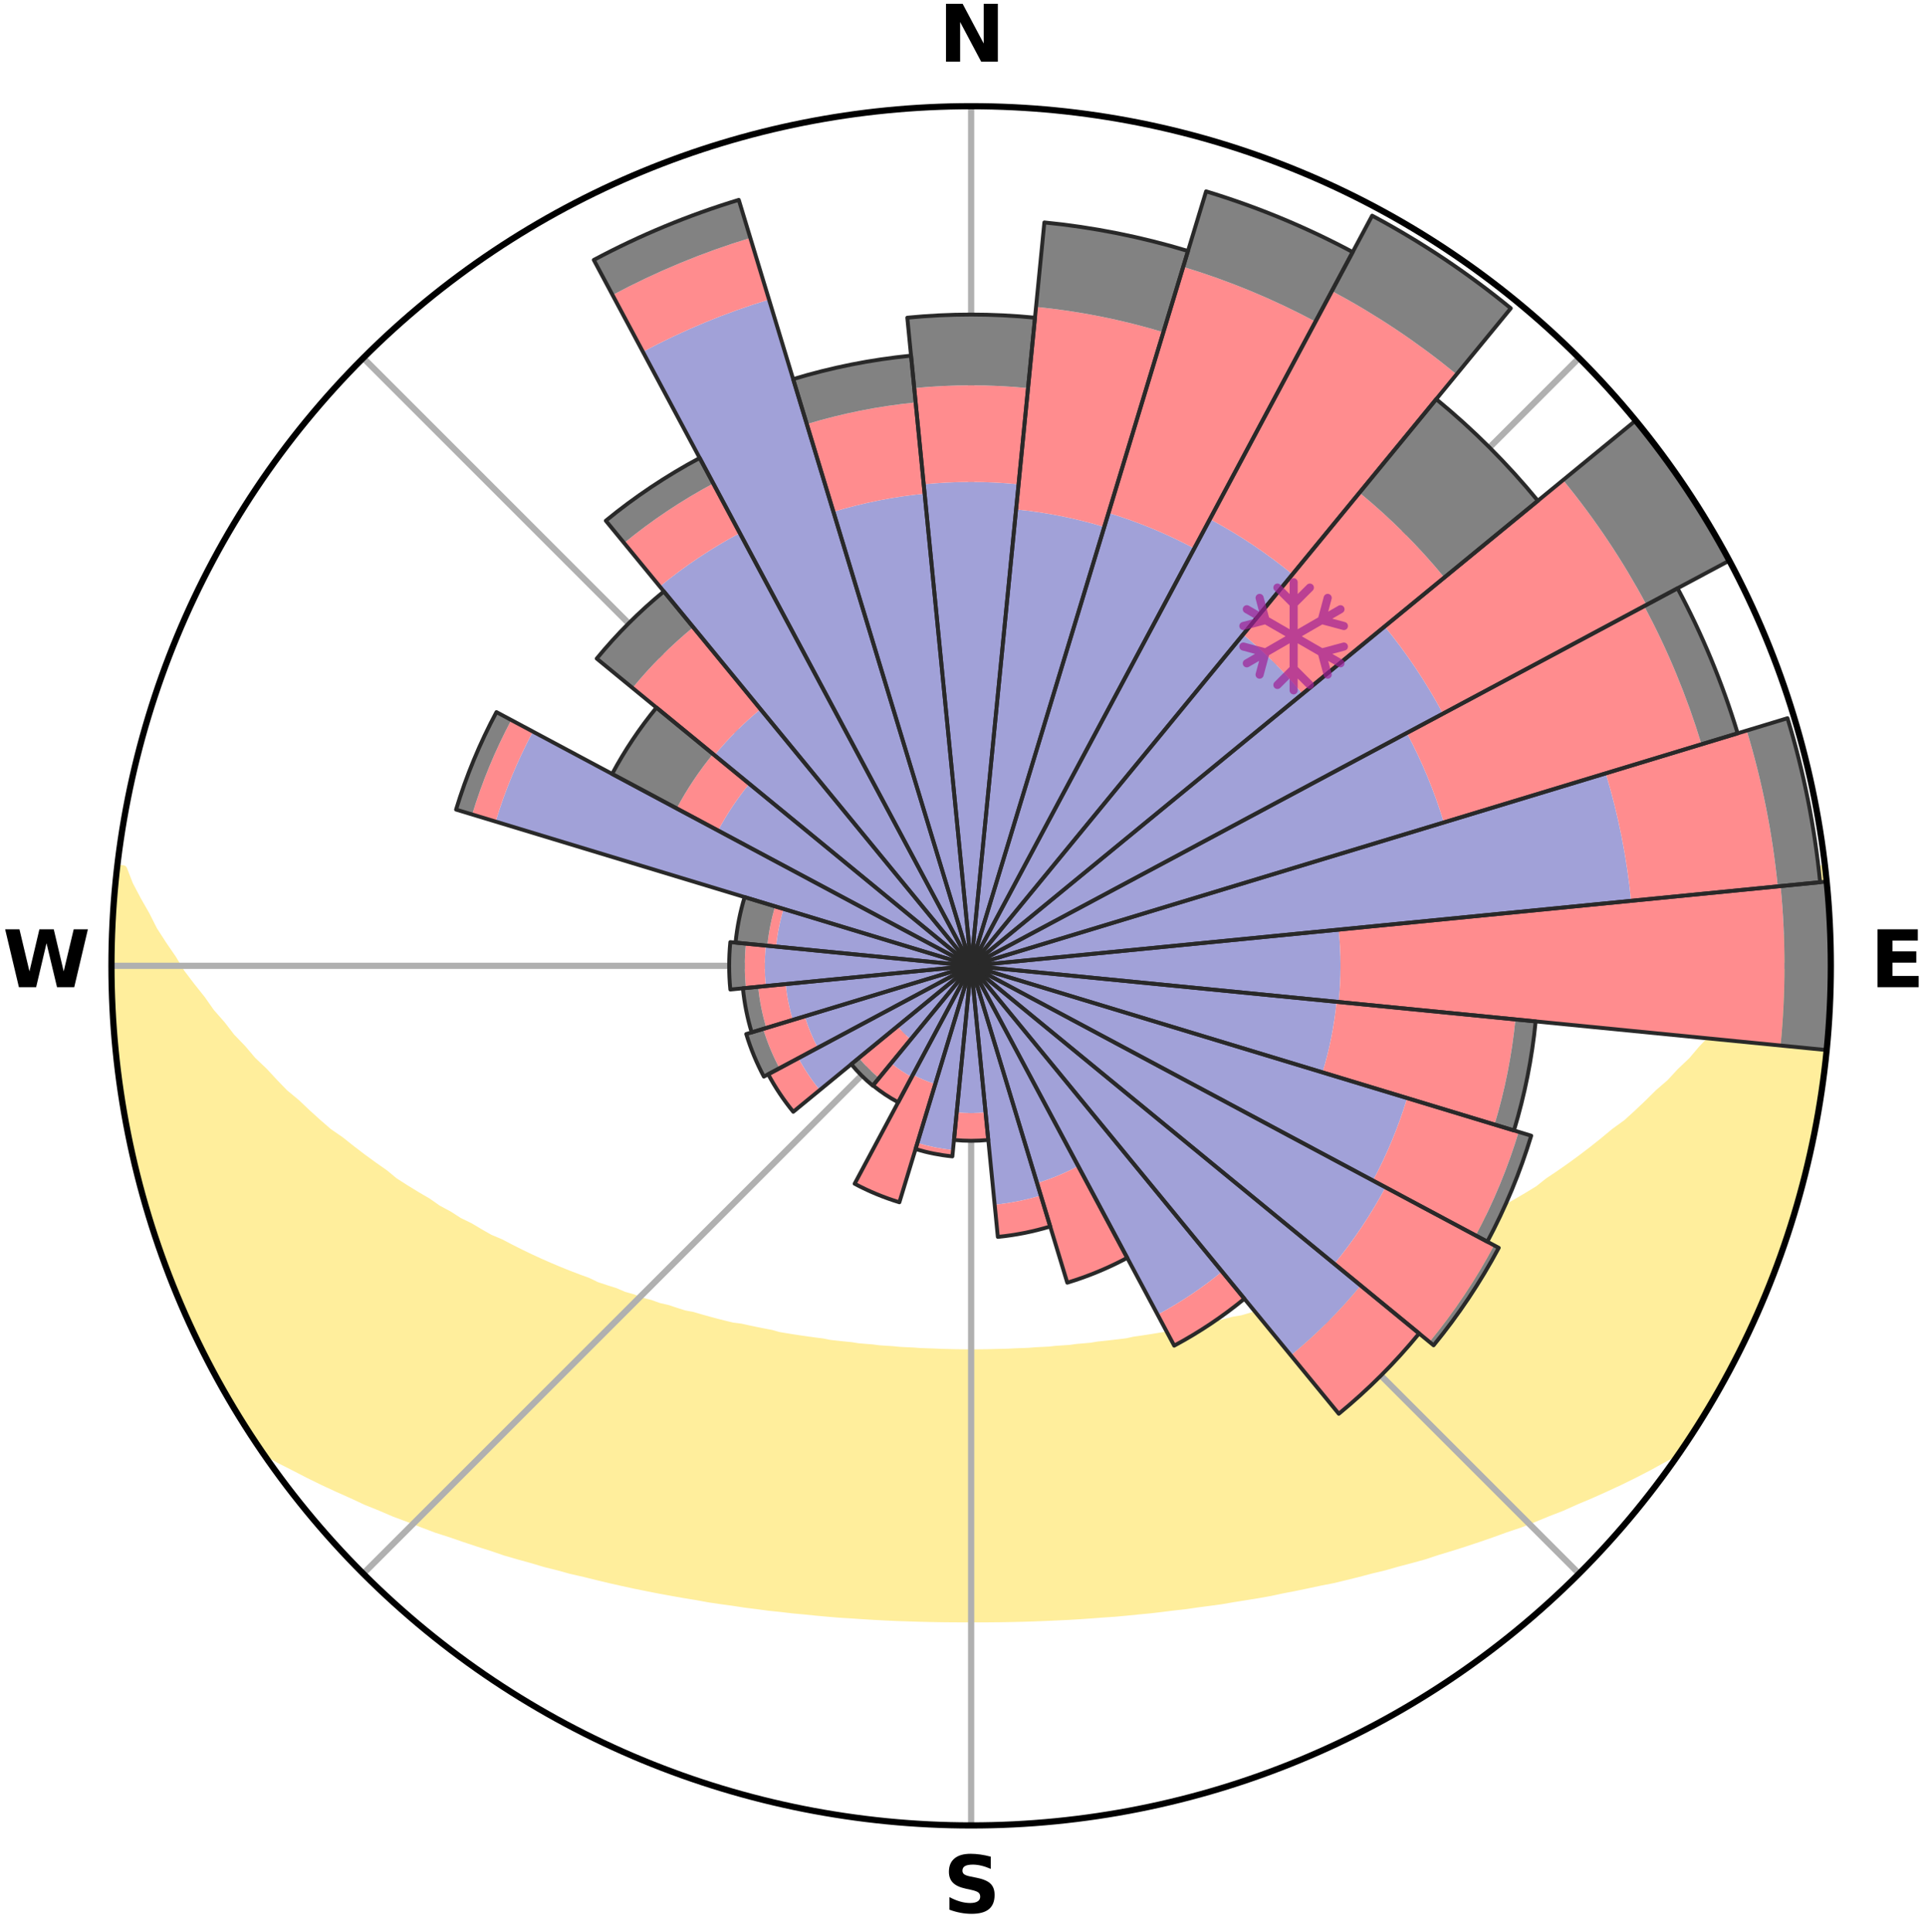 <?xml version="1.0" encoding="utf-8" standalone="no"?>
<!DOCTYPE svg PUBLIC "-//W3C//DTD SVG 1.1//EN"
  "http://www.w3.org/Graphics/SVG/1.1/DTD/svg11.dtd">
<svg xmlns:xlink="http://www.w3.org/1999/xlink" width="248.41pt" height="249.158pt" viewBox="0 0 248.41 249.158" xmlns="http://www.w3.org/2000/svg" version="1.1">
 <title>Ski Rose for Serre-Chevalier</title>
 <defs>
  <style type="text/css">*{stroke-linejoin: round; stroke-linecap: butt}</style>
 </defs>
 <g id="figure_1">
  <g id="patch_1">
   <path d="M 0 249.158 
L 248.41 249.158 
L 248.41 0 
L 0 0 
z
" style="fill: #ffffff"/>
  </g>
  <g id="axes_1">
   <g id="patch_2">
    <path d="M 236.135 124.579 
C 236.135 110.018 233.267 95.599 227.695 82.147 
C 222.122 68.695 213.955 56.471 203.659 46.175 
C 193.363 35.879 181.139 27.711 167.687 22.139 
C 154.235 16.567 139.815 13.699 125.255 13.699 
C 110.694 13.699 96.275 16.567 82.823 22.139 
C 69.371 27.711 57.147 35.879 46.851 46.175 
C 36.555 56.471 28.387 68.695 22.815 82.147 
C 17.243 95.599 14.375 110.018 14.375 124.579 
C 14.375 139.14 17.243 153.559 22.815 167.011 
C 28.387 180.463 36.555 192.687 46.851 202.983 
C 57.147 213.279 69.371 221.447 82.823 227.019 
C 96.275 232.591 110.694 235.459 125.255 235.459 
C 139.815 235.459 154.235 232.591 167.687 227.019 
C 181.139 221.447 193.363 213.279 203.659 202.983 
C 213.955 192.687 222.122 180.463 227.695 167.011 
C 233.267 153.559 236.135 139.14 236.135 124.579 
M 125.255 124.579 
C 125.255 124.579 125.255 124.579 125.255 124.579 
C 125.255 124.579 125.255 124.579 125.255 124.579 
C 125.255 124.579 125.255 124.579 125.255 124.579 
C 125.255 124.579 125.255 124.579 125.255 124.579 
C 125.255 124.579 125.255 124.579 125.255 124.579 
C 125.255 124.579 125.255 124.579 125.255 124.579 
C 125.255 124.579 125.255 124.579 125.255 124.579 
C 125.255 124.579 125.255 124.579 125.255 124.579 
C 125.255 124.579 125.255 124.579 125.255 124.579 
C 125.255 124.579 125.255 124.579 125.255 124.579 
C 125.255 124.579 125.255 124.579 125.255 124.579 
C 125.255 124.579 125.255 124.579 125.255 124.579 
C 125.255 124.579 125.255 124.579 125.255 124.579 
C 125.255 124.579 125.255 124.579 125.255 124.579 
C 125.255 124.579 125.255 124.579 125.255 124.579 
C 125.255 124.579 125.255 124.579 125.255 124.579 
z
" style="fill: #ffffff"/>
   </g>
   <g id="PolyCollection_1">
    <defs>
     <path id="md18bd5f683" d="M 235.273 -137.114 
L 235.087 -137.093 
L 234.133 -135.063 
L 233.09 -133.066 
L 231.978 -131.107 
L 231.022 -129.197 
L 229.81 -127.317 
L 228.556 -125.481 
L 227.48 -123.687 
L 226.155 -121.937 
L 224.798 -120.233 
L 223.628 -118.562 
L 222.214 -116.948 
L 220.991 -115.361 
L 219.528 -113.838 
L 218.257 -112.335 
L 216.752 -110.905 
L 215.441 -109.487 
L 213.901 -108.149 
L 212.555 -106.818 
L 211.193 -105.527 
L 209.817 -104.277 
L 208.224 -103.122 
L 206.825 -101.958 
L 205.415 -100.835 
L 203.997 -99.752 
L 202.57 -98.71 
L 201.138 -97.707 
L 199.701 -96.745 
L 198.448 -95.748 
L 197.001 -94.861 
L 195.553 -94.012 
L 194.106 -93.202 
L 192.836 -92.344 
L 191.389 -91.606 
L 190.116 -90.814 
L 188.674 -90.145 
L 187.402 -89.418 
L 186.13 -88.721 
L 184.859 -88.054 
L 183.435 -87.514 
L 182.172 -86.906 
L 180.913 -86.326 
L 179.658 -85.774 
L 178.408 -85.248 
L 177.163 -84.748 
L 176.058 -84.168 
L 174.824 -83.718 
L 173.597 -83.291 
L 172.378 -82.888 
L 171.287 -82.399 
L 170.083 -82.039 
L 168.999 -81.592 
L 167.811 -81.273 
L 166.737 -80.866 
L 165.568 -80.585 
L 164.505 -80.214 
L 163.355 -79.969 
L 162.305 -79.633 
L 161.26 -79.314 
L 160.221 -79.011 
L 159.109 -78.827 
L 158.084 -78.554 
L 157.065 -78.295 
L 156.052 -78.05 
L 155.045 -77.818 
L 154.044 -77.599 
L 153.05 -77.393 
L 152.062 -77.198 
L 151.08 -77.015 
L 150.105 -76.842 
L 149.137 -76.679 
L 148.175 -76.526 
L 147.219 -76.382 
L 146.27 -76.247 
L 145.359 -76.044 
L 144.419 -75.927 
L 143.486 -75.818 
L 142.558 -75.715 
L 141.637 -75.619 
L 140.74 -75.468 
L 139.826 -75.386 
L 138.918 -75.31 
L 138.028 -75.187 
L 137.128 -75.125 
L 136.232 -75.066 
L 135.348 -74.969 
L 134.458 -74.922 
L 133.572 -74.879 
L 132.693 -74.807 
L 131.812 -74.773 
L 130.933 -74.743 
L 130.058 -74.695 
L 129.183 -74.673 
L 128.308 -74.654 
L 127.436 -74.629 
L 126.563 -74.619 
L 125.691 -74.609 
L 124.819 -74.61 
L 123.947 -74.619 
L 123.074 -74.63 
L 122.201 -74.656 
L 121.327 -74.676 
L 120.454 -74.717 
L 119.577 -74.746 
L 118.698 -74.778 
L 117.822 -74.843 
L 116.939 -74.884 
L 116.053 -74.928 
L 115.171 -75.017 
L 114.28 -75.073 
L 113.384 -75.132 
L 112.497 -75.247 
L 111.594 -75.319 
L 110.686 -75.395 
L 109.792 -75.538 
L 108.876 -75.629 
L 107.955 -75.726 
L 107.028 -75.829 
L 106.124 -76.012 
L 105.187 -76.132 
L 104.245 -76.259 
L 103.296 -76.395 
L 102.341 -76.54 
L 101.38 -76.693 
L 100.412 -76.856 
L 99.487 -77.12 
L 98.509 -77.306 
L 97.525 -77.503 
L 96.534 -77.711 
L 95.538 -77.932 
L 94.469 -78.067 
L 93.456 -78.312 
L 92.438 -78.571 
L 91.413 -78.845 
L 90.383 -79.133 
L 89.348 -79.437 
L 88.22 -79.652 
L 87.17 -79.988 
L 86.116 -80.341 
L 84.959 -80.604 
L 83.894 -80.993 
L 82.718 -81.293 
L 81.641 -81.72 
L 80.448 -82.059 
L 79.363 -82.527 
L 78.154 -82.908 
L 76.937 -83.312 
L 75.84 -83.845 
L 74.61 -84.295 
L 73.374 -84.769 
L 72.13 -85.269 
L 70.881 -85.795 
L 69.627 -86.347 
L 68.369 -86.927 
L 67.107 -87.535 
L 65.843 -88.171 
L 64.576 -88.837 
L 63.144 -89.439 
L 61.874 -90.166 
L 60.603 -90.924 
L 59.161 -91.626 
L 57.892 -92.449 
L 56.447 -93.222 
L 55.184 -94.111 
L 53.74 -94.957 
L 52.298 -95.841 
L 50.859 -96.764 
L 49.616 -97.794 
L 48.187 -98.793 
L 46.765 -99.831 
L 45.351 -100.91 
L 43.945 -102.03 
L 42.346 -103.137 
L 40.96 -104.342 
L 39.587 -105.587 
L 38.229 -106.873 
L 36.677 -108.162 
L 35.35 -109.534 
L 34.042 -110.947 
L 32.54 -112.373 
L 31.272 -113.871 
L 29.813 -115.389 
L 28.592 -116.972 
L 27.181 -118.581 
L 26.013 -120.246 
L 24.658 -121.945 
L 23.335 -123.69 
L 22.261 -125.478 
L 21.008 -127.309 
L 19.796 -129.184 
L 18.839 -131.088 
L 17.724 -133.042 
L 16.674 -135.034 
L 15.898 -137.039 
L 15.099 -137.13 
L 15.099 -137.13 
L 14.983 -135.197 
L 14.765 -133.275 
L 14.716 -131.34 
L 14.513 -129.414 
L 14.529 -127.479 
L 14.39 -125.547 
L 14.524 -123.613 
L 14.45 -121.678 
L 14.594 -119.748 
L 14.583 -117.81 
L 14.789 -115.885 
L 14.899 -113.953 
L 15.166 -112.036 
L 15.341 -110.109 
L 15.606 -108.192 
L 15.962 -106.29 
L 16.233 -104.373 
L 16.649 -102.483 
L 17.094 -100.6 
L 17.461 -98.7 
L 17.967 -96.833 
L 18.431 -94.954 
L 18.995 -93.103 
L 19.587 -91.262 
L 20.113 -89.399 
L 20.767 -87.578 
L 21.451 -85.768 
L 22.093 -83.942 
L 22.837 -82.156 
L 23.612 -80.383 
L 24.418 -78.625 
L 25.192 -76.852 
L 26.066 -75.125 
L 26.917 -73.387 
L 27.859 -71.698 
L 28.753 -69.981 
L 29.743 -68.318 
L 30.721 -66.648 
L 31.744 -65.006 
L 32.796 -63.382 
L 34.189 -61.991 
L 36.007 -60.919 
L 37.918 -59.953 
L 39.78 -58.992 
L 41.648 -58.075 
L 43.522 -57.204 
L 45.393 -56.371 
L 47.203 -55.524 
L 49.072 -54.77 
L 50.876 -53.996 
L 52.729 -53.308 
L 54.522 -52.601 
L 56.31 -51.926 
L 58.143 -51.339 
L 59.915 -50.726 
L 61.679 -50.141 
L 63.434 -49.585 
L 65.137 -49 
L 66.875 -48.498 
L 68.604 -48.02 
L 70.288 -47.518 
L 71.998 -47.09 
L 73.662 -46.63 
L 75.352 -46.247 
L 77.002 -45.837 
L 78.641 -45.444 
L 80.275 -45.077 
L 81.897 -44.724 
L 83.514 -44.396 
L 85.12 -44.081 
L 86.72 -43.789 
L 88.309 -43.508 
L 89.892 -43.25 
L 91.449 -42.965 
L 93.015 -42.733 
L 94.575 -42.521 
L 96.113 -42.284 
L 97.656 -42.094 
L 99.182 -41.887 
L 100.714 -41.73 
L 102.229 -41.551 
L 103.746 -41.411 
L 105.251 -41.259 
L 106.752 -41.12 
L 108.249 -40.994 
L 109.747 -40.904 
L 111.235 -40.802 
L 112.721 -40.711 
L 114.203 -40.632 
L 115.683 -40.565 
L 117.161 -40.516 
L 118.635 -40.469 
L 120.108 -40.434 
L 121.58 -40.409 
L 123.05 -40.395 
L 124.52 -40.391 
L 125.99 -40.394 
L 127.459 -40.394 
L 128.93 -40.407 
L 130.402 -40.432 
L 131.875 -40.467 
L 133.349 -40.513 
L 134.826 -40.571 
L 136.306 -40.639 
L 137.79 -40.707 
L 139.275 -40.797 
L 140.764 -40.9 
L 142.256 -41.014 
L 143.759 -41.114 
L 145.26 -41.252 
L 146.765 -41.404 
L 148.282 -41.545 
L 149.798 -41.723 
L 151.319 -41.915 
L 152.857 -42.085 
L 154.389 -42.307 
L 155.938 -42.512 
L 157.499 -42.723 
L 159.05 -42.991 
L 160.622 -43.241 
L 162.206 -43.498 
L 163.794 -43.779 
L 165.372 -44.117 
L 166.979 -44.427 
L 168.592 -44.762 
L 170.217 -45.109 
L 171.876 -45.432 
L 173.515 -45.826 
L 175.166 -46.234 
L 176.821 -46.672 
L 178.52 -47.078 
L 180.196 -47.555 
L 181.915 -48.007 
L 183.644 -48.484 
L 185.339 -49.043 
L 187.086 -49.572 
L 188.842 -50.128 
L 190.606 -50.713 
L 192.379 -51.326 
L 194.158 -51.97 
L 196.001 -52.588 
L 197.795 -53.294 
L 199.593 -54.034 
L 201.452 -54.757 
L 203.259 -55.567 
L 205.132 -56.357 
L 207.002 -57.192 
L 208.878 -58.062 
L 210.745 -58.98 
L 212.609 -59.941 
L 214.451 -60.956 
L 216.336 -61.981 
L 217.714 -63.382 
L 218.768 -65.005 
L 219.759 -66.667 
L 220.788 -68.306 
L 221.737 -69.992 
L 222.675 -71.684 
L 223.571 -73.399 
L 224.467 -75.114 
L 225.316 -76.852 
L 226.106 -78.618 
L 226.849 -80.405 
L 227.662 -82.161 
L 228.404 -83.948 
L 229.039 -85.776 
L 229.738 -87.58 
L 230.389 -89.402 
L 230.993 -91.24 
L 231.551 -93.093 
L 232.063 -94.958 
L 232.595 -96.819 
L 233.01 -98.709 
L 233.504 -100.581 
L 233.888 -102.477 
L 234.172 -104.392 
L 234.596 -106.282 
L 234.796 -108.208 
L 235.103 -110.117 
L 235.41 -112.028 
L 235.492 -113.964 
L 235.722 -115.885 
L 235.886 -117.813 
L 236.015 -119.743 
L 235.974 -121.68 
L 236.058 -123.612 
L 236.107 -125.546 
L 236.097 -127.482 
L 235.89 -129.409 
L 235.837 -131.343 
L 235.752 -133.275 
L 235.608 -135.205 
L 235.273 -137.114 
z
" style="stroke: #ffee9c"/>
    </defs>
    <g clip-path="url(#pdf35f15082)">
     <use xlink:href="#md18bd5f683" x="0" y="249.158" style="fill: #ffee9c; stroke: #ffee9c"/>
    </g>
   </g>
   <g id="matplotlib.axis_1">
    <g id="xtick_1">
     <g id="line2d_1">
      <path d="M 125.255 124.579 
L 125.255 13.699 
" clip-path="url(#pdf35f15082)" style="fill: none; stroke: #b0b0b0; stroke-width: 0.8; stroke-linecap: square"/>
     </g>
     <g id="text_1">
      <!-- N -->
      <g transform="translate(121.07 7.958) scale(0.1 -0.1)">
       <defs>
        <path id="DejaVuSans-Bold-4e" d="M 588 4666 
L 1931 4666 
L 3628 1466 
L 3628 4666 
L 4769 4666 
L 4769 0 
L 3425 0 
L 1728 3200 
L 1728 0 
L 588 0 
L 588 4666 
z
" transform="scale(0.016)"/>
       </defs>
       <use xlink:href="#DejaVuSans-Bold-4e"/>
      </g>
     </g>
    </g>
    <g id="xtick_2">
     <g id="line2d_2">
      <path d="M 125.255 124.579 
L 203.659 46.175 
" clip-path="url(#pdf35f15082)" style="fill: none; stroke: #b0b0b0; stroke-width: 0.8; stroke-linecap: square"/>
     </g>
    </g>
    <g id="xtick_3">
     <g id="line2d_3">
      <path d="M 125.255 124.579 
L 236.135 124.579 
" clip-path="url(#pdf35f15082)" style="fill: none; stroke: #b0b0b0; stroke-width: 0.8; stroke-linecap: square"/>
     </g>
     <g id="text_2">
      <!-- E -->
      <g transform="translate(241.219 127.338) scale(0.1 -0.1)">
       <defs>
        <path id="DejaVuSans-Bold-45" d="M 588 4666 
L 3834 4666 
L 3834 3756 
L 1791 3756 
L 1791 2888 
L 3713 2888 
L 3713 1978 
L 1791 1978 
L 1791 909 
L 3903 909 
L 3903 0 
L 588 0 
L 588 4666 
z
" transform="scale(0.016)"/>
       </defs>
       <use xlink:href="#DejaVuSans-Bold-45"/>
      </g>
     </g>
    </g>
    <g id="xtick_4">
     <g id="line2d_4">
      <path d="M 125.255 124.579 
L 203.659 202.983 
" clip-path="url(#pdf35f15082)" style="fill: none; stroke: #b0b0b0; stroke-width: 0.8; stroke-linecap: square"/>
     </g>
    </g>
    <g id="xtick_5">
     <g id="line2d_5">
      <path d="M 125.255 124.579 
L 125.255 235.459 
" clip-path="url(#pdf35f15082)" style="fill: none; stroke: #b0b0b0; stroke-width: 0.8; stroke-linecap: square"/>
     </g>
     <g id="text_3">
      <!-- S -->
      <g transform="translate(121.654 246.718) scale(0.1 -0.1)">
       <defs>
        <path id="DejaVuSans-Bold-53" d="M 3834 4519 
L 3834 3531 
Q 3450 3703 3084 3790 
Q 2719 3878 2394 3878 
Q 1963 3878 1756 3759 
Q 1550 3641 1550 3391 
Q 1550 3203 1689 3098 
Q 1828 2994 2194 2919 
L 2706 2816 
Q 3484 2659 3812 2340 
Q 4141 2022 4141 1434 
Q 4141 663 3683 286 
Q 3225 -91 2284 -91 
Q 1841 -91 1394 -6 
Q 947 78 500 244 
L 500 1259 
Q 947 1022 1364 901 
Q 1781 781 2169 781 
Q 2563 781 2772 912 
Q 2981 1044 2981 1288 
Q 2981 1506 2839 1625 
Q 2697 1744 2272 1838 
L 1806 1941 
Q 1106 2091 782 2419 
Q 459 2747 459 3303 
Q 459 4000 909 4375 
Q 1359 4750 2203 4750 
Q 2588 4750 2994 4692 
Q 3400 4634 3834 4519 
z
" transform="scale(0.016)"/>
       </defs>
       <use xlink:href="#DejaVuSans-Bold-53"/>
      </g>
     </g>
    </g>
    <g id="xtick_6">
     <g id="line2d_6">
      <path d="M 125.255 124.579 
L 46.851 202.983 
" clip-path="url(#pdf35f15082)" style="fill: none; stroke: #b0b0b0; stroke-width: 0.8; stroke-linecap: square"/>
     </g>
    </g>
    <g id="xtick_7">
     <g id="line2d_7">
      <path d="M 125.255 124.579 
L 14.375 124.579 
" clip-path="url(#pdf35f15082)" style="fill: none; stroke: #b0b0b0; stroke-width: 0.8; stroke-linecap: square"/>
     </g>
     <g id="text_4">
      <!-- W -->
      <g transform="translate(0.36 127.338) scale(0.1 -0.1)">
       <defs>
        <path id="DejaVuSans-Bold-57" d="M 191 4666 
L 1344 4666 
L 2150 1275 
L 2950 4666 
L 4109 4666 
L 4909 1275 
L 5716 4666 
L 6859 4666 
L 5759 0 
L 4372 0 
L 3525 3547 
L 2688 0 
L 1300 0 
L 191 4666 
z
" transform="scale(0.016)"/>
       </defs>
       <use xlink:href="#DejaVuSans-Bold-57"/>
      </g>
     </g>
    </g>
    <g id="xtick_8">
     <g id="line2d_8">
      <path d="M 125.255 124.579 
L 46.851 46.175 
" clip-path="url(#pdf35f15082)" style="fill: none; stroke: #b0b0b0; stroke-width: 0.8; stroke-linecap: square"/>
     </g>
    </g>
   </g>
   <g id="matplotlib.axis_2"/>
   <g id="patch_3">
    <path d="M 125.255 124.579 
C 125.255 124.579 125.255 124.579 125.255 124.579 
C 125.255 124.579 125.255 124.579 125.255 124.579 
L 125.255 124.579 
C 125.255 124.579 125.255 124.579 125.255 124.579 
C 125.255 124.579 125.255 124.579 125.255 124.579 
z
" clip-path="url(#pdf35f15082)" style="fill: #d9d9d9"/>
   </g>
   <g id="patch_4">
    <path d="M 125.255 124.579 
C 125.255 124.579 125.255 124.579 125.255 124.579 
C 125.255 124.579 125.255 124.579 125.255 124.579 
L 125.255 124.579 
C 125.255 124.579 125.255 124.579 125.255 124.579 
C 125.255 124.579 125.255 124.579 125.255 124.579 
z
" clip-path="url(#pdf35f15082)" style="fill: #d9d9d9"/>
   </g>
   <g id="patch_5">
    <path d="M 125.255 124.579 
C 125.255 124.579 125.255 124.579 125.255 124.579 
C 125.255 124.579 125.255 124.579 125.255 124.579 
L 125.255 124.579 
C 125.255 124.579 125.255 124.579 125.255 124.579 
C 125.255 124.579 125.255 124.579 125.255 124.579 
z
" clip-path="url(#pdf35f15082)" style="fill: #d9d9d9"/>
   </g>
   <g id="patch_6">
    <path d="M 125.255 124.579 
C 125.255 124.579 125.255 124.579 125.255 124.579 
C 125.255 124.579 125.255 124.579 125.255 124.579 
L 125.255 124.579 
C 125.255 124.579 125.255 124.579 125.255 124.579 
C 125.255 124.579 125.255 124.579 125.255 124.579 
z
" clip-path="url(#pdf35f15082)" style="fill: #d9d9d9"/>
   </g>
   <g id="patch_7">
    <path d="M 125.255 124.579 
C 125.255 124.579 125.255 124.579 125.255 124.579 
C 125.255 124.579 125.255 124.579 125.255 124.579 
L 125.255 124.579 
C 125.255 124.579 125.255 124.579 125.255 124.579 
C 125.255 124.579 125.255 124.579 125.255 124.579 
z
" clip-path="url(#pdf35f15082)" style="fill: #d9d9d9"/>
   </g>
   <g id="patch_8">
    <path d="M 125.255 124.579 
C 125.255 124.579 125.255 124.579 125.255 124.579 
C 125.255 124.579 125.255 124.579 125.255 124.579 
L 125.255 124.579 
C 125.255 124.579 125.255 124.579 125.255 124.579 
C 125.255 124.579 125.255 124.579 125.255 124.579 
z
" clip-path="url(#pdf35f15082)" style="fill: #d9d9d9"/>
   </g>
   <g id="patch_9">
    <path d="M 125.255 124.579 
C 125.255 124.579 125.255 124.579 125.255 124.579 
C 125.255 124.579 125.255 124.579 125.255 124.579 
L 125.255 124.579 
C 125.255 124.579 125.255 124.579 125.255 124.579 
C 125.255 124.579 125.255 124.579 125.255 124.579 
z
" clip-path="url(#pdf35f15082)" style="fill: #d9d9d9"/>
   </g>
   <g id="patch_10">
    <path d="M 125.255 124.579 
C 125.255 124.579 125.255 124.579 125.255 124.579 
C 125.255 124.579 125.255 124.579 125.255 124.579 
L 125.255 124.579 
C 125.255 124.579 125.255 124.579 125.255 124.579 
C 125.255 124.579 125.255 124.579 125.255 124.579 
z
" clip-path="url(#pdf35f15082)" style="fill: #d9d9d9"/>
   </g>
   <g id="patch_11">
    <path d="M 125.255 124.579 
C 125.255 124.579 125.255 124.579 125.255 124.579 
C 125.255 124.579 125.255 124.579 125.255 124.579 
L 125.255 124.579 
C 125.255 124.579 125.255 124.579 125.255 124.579 
C 125.255 124.579 125.255 124.579 125.255 124.579 
z
" clip-path="url(#pdf35f15082)" style="fill: #d9d9d9"/>
   </g>
   <g id="patch_12">
    <path d="M 125.255 124.579 
C 125.255 124.579 125.255 124.579 125.255 124.579 
C 125.255 124.579 125.255 124.579 125.255 124.579 
L 125.255 124.579 
C 125.255 124.579 125.255 124.579 125.255 124.579 
C 125.255 124.579 125.255 124.579 125.255 124.579 
z
" clip-path="url(#pdf35f15082)" style="fill: #d9d9d9"/>
   </g>
   <g id="patch_13">
    <path d="M 125.255 124.579 
C 125.255 124.579 125.255 124.579 125.255 124.579 
C 125.255 124.579 125.255 124.579 125.255 124.579 
L 125.255 124.579 
C 125.255 124.579 125.255 124.579 125.255 124.579 
C 125.255 124.579 125.255 124.579 125.255 124.579 
z
" clip-path="url(#pdf35f15082)" style="fill: #d9d9d9"/>
   </g>
   <g id="patch_14">
    <path d="M 125.255 124.579 
C 125.255 124.579 125.255 124.579 125.255 124.579 
C 125.255 124.579 125.255 124.579 125.255 124.579 
L 125.255 124.579 
C 125.255 124.579 125.255 124.579 125.255 124.579 
C 125.255 124.579 125.255 124.579 125.255 124.579 
z
" clip-path="url(#pdf35f15082)" style="fill: #d9d9d9"/>
   </g>
   <g id="patch_15">
    <path d="M 125.255 124.579 
C 125.255 124.579 125.255 124.579 125.255 124.579 
C 125.255 124.579 125.255 124.579 125.255 124.579 
L 125.255 124.579 
C 125.255 124.579 125.255 124.579 125.255 124.579 
C 125.255 124.579 125.255 124.579 125.255 124.579 
z
" clip-path="url(#pdf35f15082)" style="fill: #d9d9d9"/>
   </g>
   <g id="patch_16">
    <path d="M 125.255 124.579 
C 125.255 124.579 125.255 124.579 125.255 124.579 
C 125.255 124.579 125.255 124.579 125.255 124.579 
L 125.255 124.579 
C 125.255 124.579 125.255 124.579 125.255 124.579 
C 125.255 124.579 125.255 124.579 125.255 124.579 
z
" clip-path="url(#pdf35f15082)" style="fill: #d9d9d9"/>
   </g>
   <g id="patch_17">
    <path d="M 125.255 124.579 
C 125.255 124.579 125.255 124.579 125.255 124.579 
C 125.255 124.579 125.255 124.579 125.255 124.579 
L 125.255 124.579 
C 125.255 124.579 125.255 124.579 125.255 124.579 
C 125.255 124.579 125.255 124.579 125.255 124.579 
z
" clip-path="url(#pdf35f15082)" style="fill: #d9d9d9"/>
   </g>
   <g id="patch_18">
    <path d="M 125.255 124.579 
C 125.255 124.579 125.255 124.579 125.255 124.579 
C 125.255 124.579 125.255 124.579 125.255 124.579 
L 125.255 124.579 
C 125.255 124.579 125.255 124.579 125.255 124.579 
C 125.255 124.579 125.255 124.579 125.255 124.579 
z
" clip-path="url(#pdf35f15082)" style="fill: #d9d9d9"/>
   </g>
   <g id="patch_19">
    <path d="M 125.255 124.579 
C 125.255 124.579 125.255 124.579 125.255 124.579 
C 125.255 124.579 125.255 124.579 125.255 124.579 
L 125.255 124.579 
C 125.255 124.579 125.255 124.579 125.255 124.579 
C 125.255 124.579 125.255 124.579 125.255 124.579 
z
" clip-path="url(#pdf35f15082)" style="fill: #d9d9d9"/>
   </g>
   <g id="patch_20">
    <path d="M 125.255 124.579 
C 125.255 124.579 125.255 124.579 125.255 124.579 
C 125.255 124.579 125.255 124.579 125.255 124.579 
L 125.255 124.579 
C 125.255 124.579 125.255 124.579 125.255 124.579 
C 125.255 124.579 125.255 124.579 125.255 124.579 
z
" clip-path="url(#pdf35f15082)" style="fill: #d9d9d9"/>
   </g>
   <g id="patch_21">
    <path d="M 125.255 124.579 
C 125.255 124.579 125.255 124.579 125.255 124.579 
C 125.255 124.579 125.255 124.579 125.255 124.579 
L 125.255 124.579 
C 125.255 124.579 125.255 124.579 125.255 124.579 
C 125.255 124.579 125.255 124.579 125.255 124.579 
z
" clip-path="url(#pdf35f15082)" style="fill: #d9d9d9"/>
   </g>
   <g id="patch_22">
    <path d="M 125.255 124.579 
C 125.255 124.579 125.255 124.579 125.255 124.579 
C 125.255 124.579 125.255 124.579 125.255 124.579 
L 125.255 124.579 
C 125.255 124.579 125.255 124.579 125.255 124.579 
C 125.255 124.579 125.255 124.579 125.255 124.579 
z
" clip-path="url(#pdf35f15082)" style="fill: #d9d9d9"/>
   </g>
   <g id="patch_23">
    <path d="M 125.255 124.579 
C 125.255 124.579 125.255 124.579 125.255 124.579 
C 125.255 124.579 125.255 124.579 125.255 124.579 
L 125.255 124.579 
C 125.255 124.579 125.255 124.579 125.255 124.579 
C 125.255 124.579 125.255 124.579 125.255 124.579 
z
" clip-path="url(#pdf35f15082)" style="fill: #d9d9d9"/>
   </g>
   <g id="patch_24">
    <path d="M 125.255 124.579 
C 125.255 124.579 125.255 124.579 125.255 124.579 
C 125.255 124.579 125.255 124.579 125.255 124.579 
L 125.255 124.579 
C 125.255 124.579 125.255 124.579 125.255 124.579 
C 125.255 124.579 125.255 124.579 125.255 124.579 
z
" clip-path="url(#pdf35f15082)" style="fill: #d9d9d9"/>
   </g>
   <g id="patch_25">
    <path d="M 125.255 124.579 
C 125.255 124.579 125.255 124.579 125.255 124.579 
C 125.255 124.579 125.255 124.579 125.255 124.579 
L 125.255 124.579 
C 125.255 124.579 125.255 124.579 125.255 124.579 
C 125.255 124.579 125.255 124.579 125.255 124.579 
z
" clip-path="url(#pdf35f15082)" style="fill: #d9d9d9"/>
   </g>
   <g id="patch_26">
    <path d="M 125.255 124.579 
C 125.255 124.579 125.255 124.579 125.255 124.579 
C 125.255 124.579 125.255 124.579 125.255 124.579 
L 125.255 124.579 
C 125.255 124.579 125.255 124.579 125.255 124.579 
C 125.255 124.579 125.255 124.579 125.255 124.579 
z
" clip-path="url(#pdf35f15082)" style="fill: #d9d9d9"/>
   </g>
   <g id="patch_27">
    <path d="M 125.255 124.579 
C 125.255 124.579 125.255 124.579 125.255 124.579 
C 125.255 124.579 125.255 124.579 125.255 124.579 
L 125.255 124.579 
C 125.255 124.579 125.255 124.579 125.255 124.579 
C 125.255 124.579 125.255 124.579 125.255 124.579 
z
" clip-path="url(#pdf35f15082)" style="fill: #d9d9d9"/>
   </g>
   <g id="patch_28">
    <path d="M 125.255 124.579 
C 125.255 124.579 125.255 124.579 125.255 124.579 
C 125.255 124.579 125.255 124.579 125.255 124.579 
L 125.255 124.579 
C 125.255 124.579 125.255 124.579 125.255 124.579 
C 125.255 124.579 125.255 124.579 125.255 124.579 
z
" clip-path="url(#pdf35f15082)" style="fill: #d9d9d9"/>
   </g>
   <g id="patch_29">
    <path d="M 125.255 124.579 
C 125.255 124.579 125.255 124.579 125.255 124.579 
C 125.255 124.579 125.255 124.579 125.255 124.579 
L 125.255 124.579 
C 125.255 124.579 125.255 124.579 125.255 124.579 
C 125.255 124.579 125.255 124.579 125.255 124.579 
z
" clip-path="url(#pdf35f15082)" style="fill: #d9d9d9"/>
   </g>
   <g id="patch_30">
    <path d="M 125.255 124.579 
C 125.255 124.579 125.255 124.579 125.255 124.579 
C 125.255 124.579 125.255 124.579 125.255 124.579 
L 125.255 124.579 
C 125.255 124.579 125.255 124.579 125.255 124.579 
C 125.255 124.579 125.255 124.579 125.255 124.579 
z
" clip-path="url(#pdf35f15082)" style="fill: #d9d9d9"/>
   </g>
   <g id="patch_31">
    <path d="M 125.255 124.579 
C 125.255 124.579 125.255 124.579 125.255 124.579 
C 125.255 124.579 125.255 124.579 125.255 124.579 
L 125.255 124.579 
C 125.255 124.579 125.255 124.579 125.255 124.579 
C 125.255 124.579 125.255 124.579 125.255 124.579 
z
" clip-path="url(#pdf35f15082)" style="fill: #d9d9d9"/>
   </g>
   <g id="patch_32">
    <path d="M 125.255 124.579 
C 125.255 124.579 125.255 124.579 125.255 124.579 
C 125.255 124.579 125.255 124.579 125.255 124.579 
L 125.255 124.579 
C 125.255 124.579 125.255 124.579 125.255 124.579 
C 125.255 124.579 125.255 124.579 125.255 124.579 
z
" clip-path="url(#pdf35f15082)" style="fill: #d9d9d9"/>
   </g>
   <g id="patch_33">
    <path d="M 125.255 124.579 
C 125.255 124.579 125.255 124.579 125.255 124.579 
C 125.255 124.579 125.255 124.579 125.255 124.579 
L 125.255 124.579 
C 125.255 124.579 125.255 124.579 125.255 124.579 
C 125.255 124.579 125.255 124.579 125.255 124.579 
z
" clip-path="url(#pdf35f15082)" style="fill: #d9d9d9"/>
   </g>
   <g id="patch_34">
    <path d="M 125.255 124.579 
C 125.255 124.579 125.255 124.579 125.255 124.579 
C 125.255 124.579 125.255 124.579 125.255 124.579 
L 125.255 124.579 
C 125.255 124.579 125.255 124.579 125.255 124.579 
C 125.255 124.579 125.255 124.579 125.255 124.579 
z
" clip-path="url(#pdf35f15082)" style="fill: #d9d9d9"/>
   </g>
   <g id="patch_35">
    <path d="M 125.255 124.579 
C 125.255 124.579 125.255 124.579 125.255 124.579 
C 125.255 124.579 125.255 124.579 125.255 124.579 
L 131.373 62.464 
C 129.34 62.263 127.298 62.163 125.255 62.163 
C 123.212 62.163 121.17 62.263 119.137 62.464 
z
" clip-path="url(#pdf35f15082)" style="fill: #a1a1d8"/>
   </g>
   <g id="patch_36">
    <path d="M 125.255 124.579 
C 125.255 124.579 125.255 124.579 125.255 124.579 
C 125.255 124.579 125.255 124.579 125.255 124.579 
L 142.426 67.972 
C 140.574 67.41 138.694 66.939 136.795 66.561 
C 134.896 66.184 132.98 65.899 131.053 65.71 
z
" clip-path="url(#pdf35f15082)" style="fill: #a1a1d8"/>
   </g>
   <g id="patch_37">
    <path d="M 125.255 124.579 
C 125.255 124.579 125.255 124.579 125.255 124.579 
C 125.255 124.579 125.255 124.579 125.255 124.579 
L 154.032 70.742 
C 152.269 69.8 150.462 68.945 148.616 68.18 
C 146.77 67.415 144.888 66.742 142.975 66.162 
z
" clip-path="url(#pdf35f15082)" style="fill: #a1a1d8"/>
   </g>
   <g id="patch_38">
    <path d="M 125.255 124.579 
C 125.255 124.579 125.255 124.579 125.255 124.579 
C 125.255 124.579 125.255 124.579 125.255 124.579 
L 166.7 74.078 
C 165.047 72.721 163.329 71.447 161.551 70.258 
C 159.773 69.07 157.937 67.97 156.052 66.962 
z
" clip-path="url(#pdf35f15082)" style="fill: #a1a1d8"/>
   </g>
   <g id="patch_39">
    <path d="M 125.255 124.579 
C 125.255 124.579 125.255 124.579 125.255 124.579 
C 125.255 124.579 125.255 124.579 125.255 124.579 
L 167.993 89.504 
C 166.845 88.105 165.629 86.764 164.35 85.484 
C 163.07 84.205 161.728 82.988 160.33 81.84 
z
" clip-path="url(#pdf35f15082)" style="fill: #a1a1d8"/>
   </g>
   <g id="patch_40">
    <path d="M 125.255 124.579 
C 125.255 124.579 125.255 124.579 125.255 124.579 
C 125.255 124.579 125.255 124.579 125.255 124.579 
L 186.109 92.052 
C 185.045 90.06 183.883 88.121 182.628 86.243 
C 181.373 84.366 180.027 82.55 178.594 80.805 
z
" clip-path="url(#pdf35f15082)" style="fill: #a1a1d8"/>
   </g>
   <g id="patch_41">
    <path d="M 125.255 124.579 
C 125.255 124.579 125.255 124.579 125.255 124.579 
C 125.255 124.579 125.255 124.579 125.255 124.579 
L 186.225 106.084 
C 185.62 104.088 184.917 102.123 184.119 100.197 
C 183.321 98.27 182.429 96.384 181.446 94.544 
z
" clip-path="url(#pdf35f15082)" style="fill: #a1a1d8"/>
   </g>
   <g id="patch_42">
    <path d="M 125.255 124.579 
C 125.255 124.579 125.255 124.579 125.255 124.579 
C 125.255 124.579 125.255 124.579 125.255 124.579 
L 210.377 116.195 
C 210.103 113.409 209.691 110.638 209.145 107.892 
C 208.599 105.146 207.918 102.429 207.106 99.75 
z
" clip-path="url(#pdf35f15082)" style="fill: #a1a1d8"/>
   </g>
   <g id="patch_43">
    <path d="M 125.255 124.579 
C 125.255 124.579 125.255 124.579 125.255 124.579 
C 125.255 124.579 125.255 124.579 125.255 124.579 
L 172.667 129.249 
C 172.819 127.697 172.896 126.138 172.896 124.579 
C 172.896 123.02 172.819 121.461 172.667 119.909 
z
" clip-path="url(#pdf35f15082)" style="fill: #a1a1d8"/>
   </g>
   <g id="patch_44">
    <path d="M 125.255 124.579 
C 125.255 124.579 125.255 124.579 125.255 124.579 
C 125.255 124.579 125.255 124.579 125.255 124.579 
L 170.581 138.329 
C 171.031 136.845 171.408 135.34 171.711 133.82 
C 172.013 132.299 172.241 130.765 172.393 129.222 
z
" clip-path="url(#pdf35f15082)" style="fill: #a1a1d8"/>
   </g>
   <g id="patch_45">
    <path d="M 125.255 124.579 
C 125.255 124.579 125.255 124.579 125.255 124.579 
C 125.255 124.579 125.255 124.579 125.255 124.579 
L 177.085 152.283 
C 177.992 150.586 178.815 148.846 179.551 147.069 
C 180.287 145.292 180.935 143.48 181.494 141.639 
z
" clip-path="url(#pdf35f15082)" style="fill: #a1a1d8"/>
   </g>
   <g id="patch_46">
    <path d="M 125.255 124.579 
C 125.255 124.579 125.255 124.579 125.255 124.579 
C 125.255 124.579 125.255 124.579 125.255 124.579 
L 172.102 163.026 
C 173.361 161.492 174.543 159.898 175.645 158.249 
C 176.747 156.599 177.768 154.897 178.703 153.148 
z
" clip-path="url(#pdf35f15082)" style="fill: #a1a1d8"/>
   </g>
   <g id="patch_47">
    <path d="M 125.255 124.579 
C 125.255 124.579 125.255 124.579 125.255 124.579 
C 125.255 124.579 125.255 124.579 125.255 124.579 
L 166.499 174.835 
C 168.144 173.485 169.721 172.055 171.226 170.55 
C 172.731 169.045 174.161 167.468 175.511 165.823 
z
" clip-path="url(#pdf35f15082)" style="fill: #a1a1d8"/>
   </g>
   <g id="patch_48">
    <path d="M 125.255 124.579 
C 125.255 124.579 125.255 124.579 125.255 124.579 
C 125.255 124.579 125.255 124.579 125.255 124.579 
L 149.308 169.579 
C 150.781 168.792 152.214 167.933 153.603 167.005 
C 154.992 166.077 156.334 165.082 157.625 164.022 
z
" clip-path="url(#pdf35f15082)" style="fill: #a1a1d8"/>
   </g>
   <g id="patch_49">
    <path d="M 125.255 124.579 
C 125.255 124.579 125.255 124.579 125.255 124.579 
C 125.255 124.579 125.255 124.579 125.255 124.579 
L 133.759 152.612 
C 134.676 152.334 135.579 152.01 136.465 151.644 
C 137.351 151.277 138.218 150.866 139.064 150.414 
z
" clip-path="url(#pdf35f15082)" style="fill: #a1a1d8"/>
   </g>
   <g id="patch_50">
    <path d="M 125.255 124.579 
C 125.255 124.579 125.255 124.579 125.255 124.579 
C 125.255 124.579 125.255 124.579 125.255 124.579 
L 128.29 155.394 
C 129.298 155.295 130.302 155.146 131.296 154.948 
C 132.29 154.75 133.273 154.504 134.243 154.21 
z
" clip-path="url(#pdf35f15082)" style="fill: #a1a1d8"/>
   </g>
   <g id="patch_51">
    <path d="M 125.255 124.579 
C 125.255 124.579 125.255 124.579 125.255 124.579 
C 125.255 124.579 125.255 124.579 125.255 124.579 
L 123.392 143.488 
C 124.011 143.549 124.633 143.58 125.255 143.58 
C 125.877 143.58 126.498 143.549 127.117 143.488 
z
" clip-path="url(#pdf35f15082)" style="fill: #a1a1d8"/>
   </g>
   <g id="patch_52">
    <path d="M 125.255 124.579 
C 125.255 124.579 125.255 124.579 125.255 124.579 
C 125.255 124.579 125.255 124.579 125.255 124.579 
L 118.324 147.428 
C 119.071 147.655 119.83 147.845 120.597 147.998 
C 121.363 148.15 122.137 148.265 122.914 148.342 
z
" clip-path="url(#pdf35f15082)" style="fill: #a1a1d8"/>
   </g>
   <g id="patch_53">
    <path d="M 125.255 124.579 
C 125.255 124.579 125.255 124.579 125.255 124.579 
C 125.255 124.579 125.255 124.579 125.255 124.579 
L 117.742 138.634 
C 118.202 138.88 118.674 139.104 119.156 139.303 
C 119.638 139.503 120.129 139.679 120.629 139.83 
z
" clip-path="url(#pdf35f15082)" style="fill: #a1a1d8"/>
   </g>
   <g id="patch_54">
    <path d="M 125.255 124.579 
C 125.255 124.579 125.255 124.579 125.255 124.579 
C 125.255 124.579 125.255 124.579 125.255 124.579 
L 114.94 137.147 
C 115.352 137.485 115.779 137.802 116.222 138.098 
C 116.664 138.394 117.121 138.667 117.59 138.918 
z
" clip-path="url(#pdf35f15082)" style="fill: #a1a1d8"/>
   </g>
   <g id="patch_55">
    <path d="M 125.255 124.579 
C 125.255 124.579 125.255 124.579 125.255 124.579 
C 125.255 124.579 125.255 124.579 125.255 124.579 
L 115.759 132.372 
C 116.014 132.683 116.284 132.981 116.568 133.266 
C 116.852 133.55 117.151 133.82 117.461 134.075 
z
" clip-path="url(#pdf35f15082)" style="fill: #a1a1d8"/>
   </g>
   <g id="patch_56">
    <path d="M 125.255 124.579 
C 125.255 124.579 125.255 124.579 125.255 124.579 
C 125.255 124.579 125.255 124.579 125.255 124.579 
L 102.975 136.488 
C 103.365 137.217 103.79 137.927 104.25 138.614 
C 104.709 139.302 105.202 139.966 105.727 140.605 
z
" clip-path="url(#pdf35f15082)" style="fill: #a1a1d8"/>
   </g>
   <g id="patch_57">
    <path d="M 125.255 124.579 
C 125.255 124.579 125.255 124.579 125.255 124.579 
C 125.255 124.579 125.255 124.579 125.255 124.579 
L 103.792 131.09 
C 104.005 131.792 104.252 132.484 104.533 133.162 
C 104.814 133.841 105.128 134.505 105.474 135.152 
z
" clip-path="url(#pdf35f15082)" style="fill: #a1a1d8"/>
   </g>
   <g id="patch_58">
    <path d="M 125.255 124.579 
C 125.255 124.579 125.255 124.579 125.255 124.579 
C 125.255 124.579 125.255 124.579 125.255 124.579 
L 101.328 126.936 
C 101.406 127.719 101.521 128.498 101.675 129.269 
C 101.828 130.041 102.02 130.805 102.248 131.558 
z
" clip-path="url(#pdf35f15082)" style="fill: #a1a1d8"/>
   </g>
   <g id="patch_59">
    <path d="M 125.255 124.579 
C 125.255 124.579 125.255 124.579 125.255 124.579 
C 125.255 124.579 125.255 124.579 125.255 124.579 
L 98.77 121.971 
C 98.685 122.837 98.642 123.708 98.642 124.579 
C 98.642 125.45 98.685 126.321 98.77 127.188 
z
" clip-path="url(#pdf35f15082)" style="fill: #a1a1d8"/>
   </g>
   <g id="patch_60">
    <path d="M 125.255 124.579 
C 125.255 124.579 125.255 124.579 125.255 124.579 
C 125.255 124.579 125.255 124.579 125.255 124.579 
L 101.061 117.24 
C 100.821 118.032 100.62 118.835 100.459 119.647 
C 100.297 120.458 100.176 121.277 100.095 122.101 
z
" clip-path="url(#pdf35f15082)" style="fill: #a1a1d8"/>
   </g>
   <g id="patch_61">
    <path d="M 125.255 124.579 
C 125.255 124.579 125.255 124.579 125.255 124.579 
C 125.255 124.579 125.255 124.579 125.255 124.579 
L 68.73 94.366 
C 67.742 96.216 66.844 98.114 66.041 100.052 
C 65.238 101.99 64.531 103.967 63.922 105.974 
z
" clip-path="url(#pdf35f15082)" style="fill: #a1a1d8"/>
   </g>
   <g id="patch_62">
    <path d="M 125.255 124.579 
C 125.255 124.579 125.255 124.579 125.255 124.579 
C 125.255 124.579 125.255 124.579 125.255 124.579 
L 96.642 101.097 
C 95.873 102.034 95.151 103.007 94.478 104.015 
C 93.805 105.022 93.182 106.062 92.611 107.13 
z
" clip-path="url(#pdf35f15082)" style="fill: #a1a1d8"/>
   </g>
   <g id="patch_63">
    <path d="M 125.255 124.579 
C 125.255 124.579 125.255 124.579 125.255 124.579 
C 125.255 124.579 125.255 124.579 125.255 124.579 
L 98.089 91.477 
C 97.006 92.367 95.966 93.308 94.975 94.3 
C 93.984 95.291 93.042 96.33 92.153 97.413 
z
" clip-path="url(#pdf35f15082)" style="fill: #a1a1d8"/>
   </g>
   <g id="patch_64">
    <path d="M 125.255 124.579 
C 125.255 124.579 125.255 124.579 125.255 124.579 
C 125.255 124.579 125.255 124.579 125.255 124.579 
L 95.416 68.755 
C 93.589 69.731 91.811 70.797 90.088 71.948 
C 88.365 73.099 86.7 74.334 85.099 75.649 
z
" clip-path="url(#pdf35f15082)" style="fill: #a1a1d8"/>
   </g>
   <g id="patch_65">
    <path d="M 125.255 124.579 
C 125.255 124.579 125.255 124.579 125.255 124.579 
C 125.255 124.579 125.255 124.579 125.255 124.579 
L 99.185 38.637 
C 96.372 39.49 93.602 40.481 90.886 41.606 
C 88.17 42.731 85.512 43.989 82.919 45.374 
z
" clip-path="url(#pdf35f15082)" style="fill: #a1a1d8"/>
   </g>
   <g id="patch_66">
    <path d="M 125.255 124.579 
C 125.255 124.579 125.255 124.579 125.255 124.579 
C 125.255 124.579 125.255 124.579 125.255 124.579 
L 119.256 63.675 
C 117.263 63.871 115.28 64.165 113.315 64.556 
C 111.351 64.947 109.407 65.434 107.49 66.015 
z
" clip-path="url(#pdf35f15082)" style="fill: #a1a1d8"/>
   </g>
   <g id="patch_67">
    <path d="M 119.137 62.464 
C 121.17 62.263 123.212 62.163 125.255 62.163 
C 127.298 62.163 129.34 62.263 131.373 62.464 
L 132.594 50.062 
C 130.155 49.822 127.706 49.702 125.255 49.702 
C 122.804 49.702 120.355 49.822 117.916 50.062 
z
" clip-path="url(#pdf35f15082)" style="fill: #ff8c8e"/>
   </g>
   <g id="patch_68">
    <path d="M 131.053 65.71 
C 132.98 65.899 134.896 66.184 136.795 66.561 
C 138.694 66.939 140.574 67.41 142.426 67.972 
L 150.046 42.855 
C 147.371 42.044 144.657 41.364 141.916 40.819 
C 139.174 40.273 136.407 39.863 133.626 39.589 
z
" clip-path="url(#pdf35f15082)" style="fill: #ff8c8e"/>
   </g>
   <g id="patch_69">
    <path d="M 142.975 66.162 
C 144.888 66.742 146.77 67.415 148.616 68.18 
C 150.462 68.945 152.269 69.8 154.032 70.742 
L 169.668 41.489 
C 166.948 40.035 164.159 38.716 161.309 37.535 
C 158.46 36.355 155.555 35.316 152.604 34.421 
z
" clip-path="url(#pdf35f15082)" style="fill: #ff8c8e"/>
   </g>
   <g id="patch_70">
    <path d="M 156.052 66.962 
C 157.937 67.97 159.773 69.07 161.551 70.258 
C 163.329 71.447 165.047 72.721 166.7 74.078 
L 187.869 48.283 
C 185.372 46.234 182.775 44.308 180.089 42.513 
C 177.403 40.719 174.631 39.057 171.781 37.534 
z
" clip-path="url(#pdf35f15082)" style="fill: #ff8c8e"/>
   </g>
   <g id="patch_71">
    <path d="M 160.33 81.84 
C 161.728 82.988 163.07 84.205 164.35 85.484 
C 165.629 86.764 166.845 88.105 167.993 89.504 
L 186.286 74.492 
C 184.647 72.494 182.91 70.579 181.083 68.751 
C 179.255 66.924 177.339 65.187 175.342 63.548 
z
" clip-path="url(#pdf35f15082)" style="fill: #ff8c8e"/>
   </g>
   <g id="patch_72">
    <path d="M 178.594 80.805 
C 180.027 82.55 181.373 84.366 182.628 86.243 
C 183.883 88.121 185.045 90.06 186.109 92.052 
L 212.357 78.022 
C 210.833 75.171 209.17 72.396 207.374 69.708 
C 205.578 67.021 203.652 64.422 201.601 61.924 
z
" clip-path="url(#pdf35f15082)" style="fill: #ff8c8e"/>
   </g>
   <g id="patch_73">
    <path d="M 181.446 94.544 
C 182.429 96.384 183.321 98.27 184.119 100.197 
C 184.917 102.123 185.62 104.088 186.225 106.084 
L 219.451 96.005 
C 218.515 92.922 217.429 89.887 216.196 86.91 
C 214.963 83.933 213.585 81.019 212.066 78.177 
z
" clip-path="url(#pdf35f15082)" style="fill: #ff8c8e"/>
   </g>
   <g id="patch_74">
    <path d="M 207.106 99.75 
C 207.918 102.429 208.599 105.146 209.145 107.892 
C 209.691 110.638 210.103 113.409 210.377 116.195 
L 229.287 114.333 
C 228.952 110.928 228.45 107.541 227.782 104.185 
C 227.114 100.829 226.283 97.508 225.289 94.234 
z
" clip-path="url(#pdf35f15082)" style="fill: #ff8c8e"/>
   </g>
   <g id="patch_75">
    <path d="M 172.667 119.909 
C 172.819 121.461 172.896 123.02 172.896 124.579 
C 172.896 126.138 172.819 127.697 172.667 129.249 
L 229.655 134.862 
C 229.992 131.444 230.16 128.013 230.16 124.579 
C 230.16 121.145 229.992 117.714 229.655 114.297 
z
" clip-path="url(#pdf35f15082)" style="fill: #ff8c8e"/>
   </g>
   <g id="patch_76">
    <path d="M 172.393 129.222 
C 172.241 130.765 172.013 132.299 171.711 133.82 
C 171.408 135.34 171.031 136.845 170.581 138.329 
L 192.757 145.056 
C 193.427 142.846 193.989 140.605 194.439 138.341 
C 194.89 136.076 195.229 133.791 195.455 131.493 
z
" clip-path="url(#pdf35f15082)" style="fill: #ff8c8e"/>
   </g>
   <g id="patch_77">
    <path d="M 181.494 141.639 
C 180.935 143.48 180.287 145.292 179.551 147.069 
C 178.815 148.846 177.992 150.586 177.085 152.283 
L 190.34 159.368 
C 191.479 157.238 192.512 155.053 193.437 152.821 
C 194.361 150.589 195.175 148.313 195.876 146.002 
z
" clip-path="url(#pdf35f15082)" style="fill: #ff8c8e"/>
   </g>
   <g id="patch_78">
    <path d="M 178.703 153.148 
C 177.768 154.897 176.747 156.599 175.645 158.249 
C 174.543 159.898 173.361 161.492 172.102 163.026 
L 184.38 173.102 
C 185.968 171.167 187.461 169.155 188.852 167.073 
C 190.242 164.991 191.53 162.843 192.71 160.635 
z
" clip-path="url(#pdf35f15082)" style="fill: #ff8c8e"/>
   </g>
   <g id="patch_79">
    <path d="M 175.511 165.823 
C 174.161 167.468 172.731 169.045 171.226 170.55 
C 169.721 172.055 168.144 173.485 166.499 174.835 
L 172.675 182.361 
C 174.566 180.809 176.38 179.165 178.11 177.435 
C 179.84 175.705 181.484 173.891 183.037 171.999 
z
" clip-path="url(#pdf35f15082)" style="fill: #ff8c8e"/>
   </g>
   <g id="patch_80">
    <path d="M 157.625 164.022 
C 156.334 165.082 154.992 166.077 153.603 167.005 
C 152.214 167.933 150.781 168.792 149.308 169.579 
L 151.425 173.539 
C 153.027 172.683 154.587 171.748 156.098 170.739 
C 157.609 169.729 159.069 168.646 160.474 167.493 
z
" clip-path="url(#pdf35f15082)" style="fill: #ff8c8e"/>
   </g>
   <g id="patch_81">
    <path d="M 139.064 150.414 
C 138.218 150.866 137.351 151.277 136.465 151.644 
C 135.579 152.01 134.676 152.334 133.759 152.612 
L 137.654 165.452 
C 138.991 165.046 140.308 164.575 141.6 164.04 
C 142.892 163.505 144.156 162.907 145.389 162.248 
z
" clip-path="url(#pdf35f15082)" style="fill: #ff8c8e"/>
   </g>
   <g id="patch_82">
    <path d="M 134.243 154.21 
C 133.273 154.504 132.29 154.75 131.296 154.948 
C 130.302 155.146 129.298 155.295 128.29 155.394 
L 128.699 159.545 
C 129.843 159.432 130.981 159.263 132.109 159.039 
C 133.237 158.815 134.353 158.535 135.454 158.201 
z
" clip-path="url(#pdf35f15082)" style="fill: #ff8c8e"/>
   </g>
   <g id="patch_83">
    <path d="M 127.117 143.488 
C 126.498 143.549 125.877 143.58 125.255 143.58 
C 124.633 143.58 124.011 143.549 123.392 143.488 
L 123.042 147.042 
C 123.778 147.114 124.516 147.151 125.255 147.151 
C 125.994 147.151 126.732 147.114 127.467 147.042 
z
" clip-path="url(#pdf35f15082)" style="fill: #ff8c8e"/>
   </g>
   <g id="patch_84">
    <path d="M 122.914 148.342 
C 122.137 148.265 121.363 148.15 120.597 147.998 
C 119.83 147.845 119.071 147.655 118.324 147.428 
L 118.085 148.215 
C 118.859 148.45 119.643 148.647 120.436 148.804 
C 121.229 148.962 122.029 149.081 122.834 149.16 
z
" clip-path="url(#pdf35f15082)" style="fill: #ff8c8e"/>
   </g>
   <g id="patch_85">
    <path d="M 120.629 139.83 
C 120.129 139.679 119.638 139.503 119.156 139.303 
C 118.674 139.104 118.202 138.88 117.742 138.634 
L 110.229 152.69 
C 111.149 153.182 112.093 153.628 113.057 154.027 
C 114.021 154.426 115.004 154.778 116.002 155.081 
z
" clip-path="url(#pdf35f15082)" style="fill: #ff8c8e"/>
   </g>
   <g id="patch_86">
    <path d="M 117.59 138.918 
C 117.121 138.667 116.664 138.394 116.222 138.098 
C 115.779 137.802 115.352 137.485 114.94 137.147 
L 112.591 140.01 
C 113.096 140.425 113.621 140.814 114.164 141.177 
C 114.708 141.54 115.268 141.876 115.845 142.184 
z
" clip-path="url(#pdf35f15082)" style="fill: #ff8c8e"/>
   </g>
   <g id="patch_87">
    <path d="M 117.461 134.075 
C 117.151 133.82 116.852 133.55 116.568 133.266 
C 116.284 132.981 116.014 132.683 115.759 132.372 
L 110.779 136.459 
C 111.168 136.932 111.58 137.387 112.014 137.82 
C 112.447 138.254 112.901 138.666 113.375 139.054 
z
" clip-path="url(#pdf35f15082)" style="fill: #ff8c8e"/>
   </g>
   <g id="patch_88">
    <path d="M 105.727 140.605 
C 105.202 139.966 104.709 139.302 104.25 138.614 
C 103.79 137.927 103.365 137.217 102.975 136.488 
L 99.08 138.57 
C 99.538 139.426 100.038 140.26 100.578 141.068 
C 101.117 141.876 101.696 142.656 102.313 143.407 
z
" clip-path="url(#pdf35f15082)" style="fill: #ff8c8e"/>
   </g>
   <g id="patch_89">
    <path d="M 105.474 135.152 
C 105.128 134.505 104.814 133.841 104.533 133.162 
C 104.252 132.484 104.005 131.792 103.792 131.09 
L 98.432 132.716 
C 98.698 133.594 99.008 134.458 99.359 135.306 
C 99.71 136.153 100.102 136.983 100.535 137.792 
z
" clip-path="url(#pdf35f15082)" style="fill: #ff8c8e"/>
   </g>
   <g id="patch_90">
    <path d="M 102.248 131.558 
C 102.02 130.805 101.828 130.041 101.675 129.269 
C 101.521 128.498 101.406 127.719 101.328 126.936 
L 97.784 127.285 
C 97.872 128.184 98.005 129.078 98.181 129.964 
C 98.357 130.851 98.577 131.727 98.839 132.592 
z
" clip-path="url(#pdf35f15082)" style="fill: #ff8c8e"/>
   </g>
   <g id="patch_91">
    <path d="M 98.77 127.188 
C 98.685 126.321 98.642 125.45 98.642 124.579 
C 98.642 123.708 98.685 122.837 98.77 121.971 
L 96.202 121.718 
C 96.109 122.669 96.062 123.624 96.062 124.579 
C 96.062 125.535 96.109 126.49 96.202 127.44 
z
" clip-path="url(#pdf35f15082)" style="fill: #ff8c8e"/>
   </g>
   <g id="patch_92">
    <path d="M 100.095 122.101 
C 100.176 121.277 100.297 120.458 100.459 119.647 
C 100.62 118.835 100.821 118.032 101.061 117.24 
L 99.975 116.911 
C 99.724 117.738 99.514 118.577 99.345 119.425 
C 99.176 120.273 99.05 121.129 98.965 121.99 
z
" clip-path="url(#pdf35f15082)" style="fill: #ff8c8e"/>
   </g>
   <g id="patch_93">
    <path d="M 63.922 105.974 
C 64.531 103.967 65.238 101.99 66.041 100.052 
C 66.844 98.114 67.742 96.216 68.73 94.366 
L 65.945 92.877 
C 64.908 94.819 63.966 96.81 63.124 98.843 
C 62.281 100.877 61.539 102.951 60.9 105.057 
z
" clip-path="url(#pdf35f15082)" style="fill: #ff8c8e"/>
   </g>
   <g id="patch_94">
    <path d="M 92.611 107.13 
C 93.182 106.062 93.805 105.022 94.478 104.015 
C 95.151 103.007 95.873 102.034 96.642 101.097 
L 91.962 97.257 
C 91.068 98.346 90.228 99.479 89.445 100.651 
C 88.661 101.824 87.936 103.033 87.272 104.277 
z
" clip-path="url(#pdf35f15082)" style="fill: #ff8c8e"/>
   </g>
   <g id="patch_95">
    <path d="M 92.153 97.413 
C 93.042 96.33 93.984 95.291 94.975 94.3 
C 95.966 93.308 97.006 92.367 98.089 91.477 
L 89.413 80.906 
C 87.984 82.079 86.613 83.322 85.305 84.629 
C 83.998 85.937 82.755 87.308 81.582 88.737 
z
" clip-path="url(#pdf35f15082)" style="fill: #ff8c8e"/>
   </g>
   <g id="patch_96">
    <path d="M 85.099 75.649 
C 86.7 74.334 88.365 73.099 90.088 71.948 
C 91.811 70.797 93.589 69.731 95.416 68.755 
L 91.998 62.359 
C 89.961 63.448 87.979 64.636 86.059 65.919 
C 84.139 67.202 82.283 68.578 80.498 70.043 
z
" clip-path="url(#pdf35f15082)" style="fill: #ff8c8e"/>
   </g>
   <g id="patch_97">
    <path d="M 82.919 45.374 
C 85.512 43.989 88.17 42.731 90.886 41.606 
C 93.602 40.481 96.372 39.49 99.185 38.637 
L 96.775 30.693 
C 93.702 31.625 90.676 32.708 87.71 33.937 
C 84.743 35.166 81.838 36.539 79.006 38.053 
z
" clip-path="url(#pdf35f15082)" style="fill: #ff8c8e"/>
   </g>
   <g id="patch_98">
    <path d="M 107.49 66.015 
C 109.407 65.434 111.351 64.947 113.315 64.556 
C 115.28 64.165 117.263 63.871 119.256 63.675 
L 118.098 51.914 
C 115.72 52.148 113.354 52.499 111.01 52.965 
C 108.666 53.432 106.346 54.013 104.059 54.706 
z
" clip-path="url(#pdf35f15082)" style="fill: #ff8c8e"/>
   </g>
   <g id="patch_99">
    <path d="M 117.916 50.062 
C 120.355 49.822 122.804 49.702 125.255 49.702 
C 127.706 49.702 130.155 49.822 132.594 50.062 
L 133.489 40.98 
C 130.752 40.71 128.004 40.575 125.255 40.575 
C 122.505 40.575 119.757 40.71 117.021 40.98 
z
" clip-path="url(#pdf35f15082)" style="fill: #828282"/>
   </g>
   <g id="patch_100">
    <path d="M 133.626 39.589 
C 136.407 39.863 139.174 40.273 141.916 40.819 
C 144.657 41.364 147.371 42.044 150.046 42.855 
L 153.224 32.377 
C 150.206 31.462 147.145 30.695 144.052 30.08 
C 140.959 29.465 137.837 29.002 134.699 28.693 
z
" clip-path="url(#pdf35f15082)" style="fill: #828282"/>
   </g>
   <g id="patch_101">
    <path d="M 152.604 34.421 
C 155.555 35.316 158.46 36.355 161.309 37.535 
C 164.159 38.716 166.948 40.035 169.668 41.489 
L 174.466 32.512 
C 171.452 30.901 168.362 29.439 165.205 28.131 
C 162.048 26.824 158.829 25.672 155.559 24.68 
z
" clip-path="url(#pdf35f15082)" style="fill: #828282"/>
   </g>
   <g id="patch_102">
    <path d="M 171.781 37.534 
C 174.631 39.057 177.403 40.719 180.089 42.513 
C 182.775 44.308 185.372 46.234 187.869 48.283 
L 194.859 39.766 
C 192.083 37.488 189.197 35.348 186.211 33.352 
C 183.225 31.357 180.142 29.51 176.975 27.817 
z
" clip-path="url(#pdf35f15082)" style="fill: #828282"/>
   </g>
   <g id="patch_103">
    <path d="M 175.342 63.548 
C 177.339 65.187 179.255 66.924 181.083 68.751 
C 182.91 70.579 184.647 72.494 186.286 74.492 
L 198.349 64.592 
C 196.385 62.2 194.306 59.905 192.117 57.717 
C 189.929 55.528 187.634 53.449 185.242 51.485 
z
" clip-path="url(#pdf35f15082)" style="fill: #828282"/>
   </g>
   <g id="patch_104">
    <path d="M 201.601 61.924 
C 203.652 64.422 205.578 67.021 207.374 69.708 
C 209.17 72.396 210.833 75.171 212.357 78.022 
L 223.042 72.311 
C 221.331 69.11 219.465 65.995 217.448 62.977 
C 215.432 59.96 213.269 57.043 210.966 54.238 
z
" clip-path="url(#pdf35f15082)" style="fill: #828282"/>
   </g>
   <g id="patch_105">
    <path d="M 212.066 78.177 
C 213.585 81.019 214.963 83.933 216.196 86.91 
C 217.429 89.887 218.515 92.922 219.451 96.005 
L 224.118 94.589 
C 223.136 91.353 221.996 88.168 220.702 85.044 
C 219.408 81.919 217.961 78.861 216.367 75.878 
z
" clip-path="url(#pdf35f15082)" style="fill: #828282"/>
   </g>
   <g id="patch_106">
    <path d="M 225.289 94.234 
C 226.283 97.508 227.114 100.829 227.782 104.185 
C 228.45 107.541 228.952 110.928 229.287 114.333 
L 234.754 113.794 
C 234.401 110.21 233.873 106.646 233.17 103.113 
C 232.467 99.581 231.592 96.086 230.546 92.639 
z
" clip-path="url(#pdf35f15082)" style="fill: #828282"/>
   </g>
   <g id="patch_107">
    <path d="M 229.655 114.297 
C 229.992 117.714 230.16 121.145 230.16 124.579 
C 230.16 128.013 229.992 131.444 229.655 134.862 
L 235.535 135.441 
C 235.89 131.831 236.068 128.206 236.068 124.579 
C 236.068 120.952 235.89 117.327 235.535 113.717 
z
" clip-path="url(#pdf35f15082)" style="fill: #828282"/>
   </g>
   <g id="patch_108">
    <path d="M 195.455 131.493 
C 195.229 133.791 194.89 136.076 194.439 138.341 
C 193.989 140.605 193.427 142.846 192.757 145.056 
L 195.266 145.817 
C 195.961 143.525 196.544 141.201 197.011 138.852 
C 197.478 136.504 197.83 134.133 198.064 131.75 
z
" clip-path="url(#pdf35f15082)" style="fill: #828282"/>
   </g>
   <g id="patch_109">
    <path d="M 195.876 146.002 
C 195.175 148.313 194.361 150.589 193.437 152.821 
C 192.512 155.053 191.479 157.238 190.34 159.368 
L 191.829 160.164 
C 192.994 157.985 194.051 155.75 194.996 153.467 
C 195.942 151.184 196.775 148.856 197.492 146.492 
z
" clip-path="url(#pdf35f15082)" style="fill: #828282"/>
   </g>
   <g id="patch_110">
    <path d="M 192.71 160.635 
C 191.53 162.843 190.242 164.991 188.852 167.073 
C 187.461 169.155 185.968 171.167 184.38 173.102 
L 184.901 173.53 
C 186.504 171.577 188.009 169.548 189.412 167.448 
C 190.815 165.348 192.114 163.18 193.305 160.953 
z
" clip-path="url(#pdf35f15082)" style="fill: #828282"/>
   </g>
   <g id="patch_111">
    <path d="M 183.037 171.999 
C 181.484 173.891 179.84 175.705 178.11 177.435 
C 176.38 179.165 174.566 180.809 172.675 182.361 
L 172.675 182.361 
C 174.566 180.809 176.38 179.165 178.11 177.435 
C 179.84 175.705 181.484 173.891 183.037 171.999 
z
" clip-path="url(#pdf35f15082)" style="fill: #828282"/>
   </g>
   <g id="patch_112">
    <path d="M 160.474 167.493 
C 159.069 168.646 157.609 169.729 156.098 170.739 
C 154.587 171.748 153.027 172.683 151.425 173.539 
L 151.444 173.575 
C 153.047 172.717 154.608 171.782 156.12 170.772 
C 157.632 169.762 159.093 168.678 160.499 167.524 
z
" clip-path="url(#pdf35f15082)" style="fill: #828282"/>
   </g>
   <g id="patch_113">
    <path d="M 145.389 162.248 
C 144.156 162.907 142.892 163.505 141.6 164.04 
C 140.308 164.575 138.991 165.046 137.654 165.452 
L 137.654 165.452 
C 138.991 165.046 140.308 164.575 141.6 164.04 
C 142.892 163.505 144.156 162.907 145.389 162.248 
z
" clip-path="url(#pdf35f15082)" style="fill: #828282"/>
   </g>
   <g id="patch_114">
    <path d="M 135.454 158.201 
C 134.353 158.535 133.237 158.815 132.109 159.039 
C 130.981 159.263 129.843 159.432 128.699 159.545 
L 128.699 159.545 
C 129.843 159.432 130.981 159.263 132.109 159.039 
C 133.237 158.815 134.353 158.535 135.454 158.201 
z
" clip-path="url(#pdf35f15082)" style="fill: #828282"/>
   </g>
   <g id="patch_115">
    <path d="M 127.467 147.042 
C 126.732 147.114 125.994 147.151 125.255 147.151 
C 124.516 147.151 123.778 147.114 123.042 147.042 
L 123.042 147.042 
C 123.778 147.114 124.516 147.151 125.255 147.151 
C 125.994 147.151 126.732 147.114 127.467 147.042 
z
" clip-path="url(#pdf35f15082)" style="fill: #828282"/>
   </g>
   <g id="patch_116">
    <path d="M 122.834 149.16 
C 122.029 149.081 121.229 148.962 120.436 148.804 
C 119.643 148.647 118.859 148.45 118.085 148.215 
L 118.085 148.215 
C 118.859 148.45 119.643 148.647 120.436 148.804 
C 121.229 148.962 122.029 149.081 122.834 149.16 
z
" clip-path="url(#pdf35f15082)" style="fill: #828282"/>
   </g>
   <g id="patch_117">
    <path d="M 116.002 155.081 
C 115.004 154.778 114.021 154.426 113.057 154.027 
C 112.093 153.628 111.149 153.182 110.229 152.69 
L 110.229 152.69 
C 111.149 153.182 112.093 153.628 113.057 154.027 
C 114.021 154.426 115.004 154.778 116.002 155.081 
z
" clip-path="url(#pdf35f15082)" style="fill: #828282"/>
   </g>
   <g id="patch_118">
    <path d="M 115.845 142.184 
C 115.268 141.876 114.708 141.54 114.164 141.177 
C 113.621 140.814 113.096 140.425 112.591 140.01 
L 112.591 140.01 
C 113.096 140.425 113.621 140.814 114.164 141.177 
C 114.708 141.54 115.268 141.876 115.845 142.184 
z
" clip-path="url(#pdf35f15082)" style="fill: #828282"/>
   </g>
   <g id="patch_119">
    <path d="M 113.375 139.054 
C 112.901 138.666 112.447 138.254 112.014 137.82 
C 111.58 137.387 111.168 136.932 110.779 136.459 
L 109.795 137.267 
C 110.21 137.773 110.65 138.258 111.113 138.721 
C 111.576 139.184 112.061 139.624 112.567 140.039 
z
" clip-path="url(#pdf35f15082)" style="fill: #828282"/>
   </g>
   <g id="patch_120">
    <path d="M 102.313 143.407 
C 101.696 142.656 101.117 141.876 100.578 141.068 
C 100.038 140.26 99.538 139.426 99.08 138.57 
L 99.08 138.57 
C 99.538 139.426 100.038 140.26 100.578 141.068 
C 101.117 141.876 101.696 142.656 102.313 143.407 
z
" clip-path="url(#pdf35f15082)" style="fill: #828282"/>
   </g>
   <g id="patch_121">
    <path d="M 100.535 137.792 
C 100.102 136.983 99.71 136.153 99.359 135.306 
C 99.008 134.458 98.698 133.594 98.432 132.716 
L 96.248 133.378 
C 96.536 134.328 96.87 135.262 97.25 136.179 
C 97.63 137.096 98.054 137.993 98.522 138.868 
z
" clip-path="url(#pdf35f15082)" style="fill: #828282"/>
   </g>
   <g id="patch_122">
    <path d="M 98.839 132.592 
C 98.577 131.727 98.357 130.851 98.181 129.964 
C 98.005 129.078 97.872 128.184 97.784 127.285 
L 95.818 127.478 
C 95.913 128.442 96.055 129.4 96.244 130.35 
C 96.433 131.299 96.668 132.239 96.949 133.165 
z
" clip-path="url(#pdf35f15082)" style="fill: #828282"/>
   </g>
   <g id="patch_123">
    <path d="M 96.202 127.44 
C 96.109 126.49 96.062 125.535 96.062 124.579 
C 96.062 123.624 96.109 122.669 96.202 121.718 
L 94.195 121.52 
C 94.095 122.537 94.045 123.558 94.045 124.579 
C 94.045 125.601 94.095 126.622 94.195 127.638 
z
" clip-path="url(#pdf35f15082)" style="fill: #828282"/>
   </g>
   <g id="patch_124">
    <path d="M 98.965 121.99 
C 99.05 121.129 99.176 120.273 99.345 119.425 
C 99.514 118.577 99.724 117.738 99.975 116.911 
L 96.039 115.716 
C 95.748 116.673 95.505 117.643 95.311 118.623 
C 95.116 119.603 94.969 120.592 94.871 121.587 
z
" clip-path="url(#pdf35f15082)" style="fill: #828282"/>
   </g>
   <g id="patch_125">
    <path d="M 60.9 105.057 
C 61.539 102.951 62.281 100.877 63.124 98.843 
C 63.966 96.81 64.908 94.819 65.945 92.877 
L 64.03 91.853 
C 62.958 93.857 61.986 95.913 61.117 98.012 
C 60.247 100.112 59.481 102.252 58.822 104.427 
z
" clip-path="url(#pdf35f15082)" style="fill: #828282"/>
   </g>
   <g id="patch_126">
    <path d="M 87.272 104.277 
C 87.936 103.033 88.661 101.824 89.445 100.651 
C 90.228 99.479 91.068 98.346 91.962 97.257 
L 84.67 91.272 
C 83.58 92.6 82.556 93.982 81.601 95.41 
C 80.646 96.839 79.762 98.314 78.952 99.83 
z
" clip-path="url(#pdf35f15082)" style="fill: #828282"/>
   </g>
   <g id="patch_127">
    <path d="M 81.582 88.737 
C 82.755 87.308 83.998 85.937 85.305 84.629 
C 86.613 83.322 87.984 82.079 89.413 80.906 
L 85.624 76.288 
C 84.043 77.585 82.527 78.959 81.081 80.405 
C 79.635 81.851 78.261 83.367 76.964 84.948 
z
" clip-path="url(#pdf35f15082)" style="fill: #828282"/>
   </g>
   <g id="patch_128">
    <path d="M 80.498 70.043 
C 82.283 68.578 84.139 67.202 86.059 65.919 
C 87.979 64.636 89.961 63.448 91.998 62.359 
L 90.243 59.077 
C 88.099 60.223 86.013 61.473 83.991 62.824 
C 81.97 64.174 80.016 65.623 78.137 67.166 
z
" clip-path="url(#pdf35f15082)" style="fill: #828282"/>
   </g>
   <g id="patch_129">
    <path d="M 79.006 38.053 
C 81.838 36.539 84.743 35.166 87.71 33.937 
C 90.676 32.708 93.702 31.625 96.775 30.693 
L 95.285 25.782 
C 92.051 26.763 88.868 27.903 85.746 29.196 
C 82.624 30.489 79.567 31.935 76.587 33.528 
z
" clip-path="url(#pdf35f15082)" style="fill: #828282"/>
   </g>
   <g id="patch_130">
    <path d="M 104.059 54.706 
C 106.346 54.013 108.666 53.432 111.01 52.965 
C 113.354 52.499 115.72 52.148 118.098 51.914 
L 117.503 45.876 
C 114.927 46.13 112.365 46.51 109.826 47.015 
C 107.288 47.52 104.775 48.149 102.298 48.901 
z
" clip-path="url(#pdf35f15082)" style="fill: #828282"/>
   </g>
   <g id="patch_131">
    <path d="M 125.255 124.579 
C 125.255 124.579 125.255 124.579 125.255 124.579 
C 125.255 124.579 125.255 124.579 125.255 124.579 
L 133.489 40.98 
C 130.752 40.71 128.004 40.575 125.255 40.575 
C 122.505 40.575 119.757 40.71 117.021 40.98 
L 125.255 124.579 
z
" clip-path="url(#pdf35f15082)" style="fill: none; stroke: #292929; stroke-width: 0.5; stroke-linejoin: miter"/>
   </g>
   <g id="patch_132">
    <path d="M 125.255 124.579 
C 125.255 124.579 125.255 124.579 125.255 124.579 
C 125.255 124.579 125.255 124.579 125.255 124.579 
L 153.224 32.377 
C 150.206 31.462 147.145 30.695 144.052 30.08 
C 140.959 29.465 137.837 29.002 134.699 28.693 
L 125.255 124.579 
z
" clip-path="url(#pdf35f15082)" style="fill: none; stroke: #292929; stroke-width: 0.5; stroke-linejoin: miter"/>
   </g>
   <g id="patch_133">
    <path d="M 125.255 124.579 
C 125.255 124.579 125.255 124.579 125.255 124.579 
C 125.255 124.579 125.255 124.579 125.255 124.579 
L 174.466 32.512 
C 171.452 30.901 168.362 29.439 165.205 28.131 
C 162.048 26.824 158.829 25.672 155.559 24.68 
L 125.255 124.579 
z
" clip-path="url(#pdf35f15082)" style="fill: none; stroke: #292929; stroke-width: 0.5; stroke-linejoin: miter"/>
   </g>
   <g id="patch_134">
    <path d="M 125.255 124.579 
C 125.255 124.579 125.255 124.579 125.255 124.579 
C 125.255 124.579 125.255 124.579 125.255 124.579 
L 194.859 39.766 
C 192.083 37.488 189.197 35.348 186.211 33.352 
C 183.225 31.357 180.142 29.51 176.975 27.817 
L 125.255 124.579 
z
" clip-path="url(#pdf35f15082)" style="fill: none; stroke: #292929; stroke-width: 0.5; stroke-linejoin: miter"/>
   </g>
   <g id="patch_135">
    <path d="M 125.255 124.579 
C 125.255 124.579 125.255 124.579 125.255 124.579 
C 125.255 124.579 125.255 124.579 125.255 124.579 
L 198.349 64.592 
C 196.385 62.2 194.306 59.905 192.117 57.717 
C 189.929 55.528 187.634 53.449 185.242 51.485 
L 125.255 124.579 
z
" clip-path="url(#pdf35f15082)" style="fill: none; stroke: #292929; stroke-width: 0.5; stroke-linejoin: miter"/>
   </g>
   <g id="patch_136">
    <path d="M 125.255 124.579 
C 125.255 124.579 125.255 124.579 125.255 124.579 
C 125.255 124.579 125.255 124.579 125.255 124.579 
L 223.042 72.311 
C 221.331 69.11 219.465 65.995 217.448 62.977 
C 215.432 59.96 213.269 57.043 210.966 54.238 
L 125.255 124.579 
z
" clip-path="url(#pdf35f15082)" style="fill: none; stroke: #292929; stroke-width: 0.5; stroke-linejoin: miter"/>
   </g>
   <g id="patch_137">
    <path d="M 125.255 124.579 
C 125.255 124.579 125.255 124.579 125.255 124.579 
C 125.255 124.579 125.255 124.579 125.255 124.579 
L 224.118 94.589 
C 223.136 91.353 221.996 88.168 220.702 85.044 
C 219.408 81.919 217.961 78.861 216.367 75.878 
L 125.255 124.579 
z
" clip-path="url(#pdf35f15082)" style="fill: none; stroke: #292929; stroke-width: 0.5; stroke-linejoin: miter"/>
   </g>
   <g id="patch_138">
    <path d="M 125.255 124.579 
C 125.255 124.579 125.255 124.579 125.255 124.579 
C 125.255 124.579 125.255 124.579 125.255 124.579 
L 234.754 113.794 
C 234.401 110.21 233.873 106.646 233.17 103.113 
C 232.467 99.581 231.592 96.086 230.546 92.639 
L 125.255 124.579 
z
" clip-path="url(#pdf35f15082)" style="fill: none; stroke: #292929; stroke-width: 0.5; stroke-linejoin: miter"/>
   </g>
   <g id="patch_139">
    <path d="M 125.255 124.579 
C 125.255 124.579 125.255 124.579 125.255 124.579 
C 125.255 124.579 125.255 124.579 125.255 124.579 
L 235.535 135.441 
C 235.89 131.831 236.068 128.206 236.068 124.579 
C 236.068 120.952 235.89 117.327 235.535 113.717 
L 125.255 124.579 
z
" clip-path="url(#pdf35f15082)" style="fill: none; stroke: #292929; stroke-width: 0.5; stroke-linejoin: miter"/>
   </g>
   <g id="patch_140">
    <path d="M 125.255 124.579 
C 125.255 124.579 125.255 124.579 125.255 124.579 
C 125.255 124.579 125.255 124.579 125.255 124.579 
L 195.266 145.817 
C 195.961 143.525 196.544 141.201 197.011 138.852 
C 197.478 136.504 197.83 134.133 198.064 131.75 
L 125.255 124.579 
z
" clip-path="url(#pdf35f15082)" style="fill: none; stroke: #292929; stroke-width: 0.5; stroke-linejoin: miter"/>
   </g>
   <g id="patch_141">
    <path d="M 125.255 124.579 
C 125.255 124.579 125.255 124.579 125.255 124.579 
C 125.255 124.579 125.255 124.579 125.255 124.579 
L 191.829 160.164 
C 192.994 157.985 194.051 155.75 194.996 153.467 
C 195.942 151.184 196.775 148.856 197.492 146.492 
L 125.255 124.579 
z
" clip-path="url(#pdf35f15082)" style="fill: none; stroke: #292929; stroke-width: 0.5; stroke-linejoin: miter"/>
   </g>
   <g id="patch_142">
    <path d="M 125.255 124.579 
C 125.255 124.579 125.255 124.579 125.255 124.579 
C 125.255 124.579 125.255 124.579 125.255 124.579 
L 184.901 173.53 
C 186.504 171.577 188.009 169.548 189.412 167.448 
C 190.815 165.348 192.114 163.18 193.305 160.953 
L 125.255 124.579 
z
" clip-path="url(#pdf35f15082)" style="fill: none; stroke: #292929; stroke-width: 0.5; stroke-linejoin: miter"/>
   </g>
   <g id="patch_143">
    <path d="M 125.255 124.579 
C 125.255 124.579 125.255 124.579 125.255 124.579 
C 125.255 124.579 125.255 124.579 125.255 124.579 
L 172.675 182.361 
C 174.566 180.809 176.38 179.165 178.11 177.435 
C 179.84 175.705 181.484 173.891 183.037 171.999 
L 125.255 124.579 
z
" clip-path="url(#pdf35f15082)" style="fill: none; stroke: #292929; stroke-width: 0.5; stroke-linejoin: miter"/>
   </g>
   <g id="patch_144">
    <path d="M 125.255 124.579 
C 125.255 124.579 125.255 124.579 125.255 124.579 
C 125.255 124.579 125.255 124.579 125.255 124.579 
L 151.444 173.575 
C 153.047 172.717 154.608 171.782 156.12 170.772 
C 157.632 169.762 159.093 168.678 160.499 167.524 
L 125.255 124.579 
z
" clip-path="url(#pdf35f15082)" style="fill: none; stroke: #292929; stroke-width: 0.5; stroke-linejoin: miter"/>
   </g>
   <g id="patch_145">
    <path d="M 125.255 124.579 
C 125.255 124.579 125.255 124.579 125.255 124.579 
C 125.255 124.579 125.255 124.579 125.255 124.579 
L 137.654 165.452 
C 138.991 165.046 140.308 164.575 141.6 164.04 
C 142.892 163.505 144.156 162.907 145.389 162.248 
L 125.255 124.579 
z
" clip-path="url(#pdf35f15082)" style="fill: none; stroke: #292929; stroke-width: 0.5; stroke-linejoin: miter"/>
   </g>
   <g id="patch_146">
    <path d="M 125.255 124.579 
C 125.255 124.579 125.255 124.579 125.255 124.579 
C 125.255 124.579 125.255 124.579 125.255 124.579 
L 128.699 159.545 
C 129.843 159.432 130.981 159.263 132.109 159.039 
C 133.237 158.815 134.353 158.535 135.454 158.201 
L 125.255 124.579 
z
" clip-path="url(#pdf35f15082)" style="fill: none; stroke: #292929; stroke-width: 0.5; stroke-linejoin: miter"/>
   </g>
   <g id="patch_147">
    <path d="M 125.255 124.579 
C 125.255 124.579 125.255 124.579 125.255 124.579 
C 125.255 124.579 125.255 124.579 125.255 124.579 
L 123.042 147.042 
C 123.778 147.114 124.516 147.151 125.255 147.151 
C 125.994 147.151 126.732 147.114 127.467 147.042 
L 125.255 124.579 
z
" clip-path="url(#pdf35f15082)" style="fill: none; stroke: #292929; stroke-width: 0.5; stroke-linejoin: miter"/>
   </g>
   <g id="patch_148">
    <path d="M 125.255 124.579 
C 125.255 124.579 125.255 124.579 125.255 124.579 
C 125.255 124.579 125.255 124.579 125.255 124.579 
L 118.085 148.215 
C 118.859 148.45 119.643 148.647 120.436 148.804 
C 121.229 148.962 122.029 149.081 122.834 149.16 
L 125.255 124.579 
z
" clip-path="url(#pdf35f15082)" style="fill: none; stroke: #292929; stroke-width: 0.5; stroke-linejoin: miter"/>
   </g>
   <g id="patch_149">
    <path d="M 125.255 124.579 
C 125.255 124.579 125.255 124.579 125.255 124.579 
C 125.255 124.579 125.255 124.579 125.255 124.579 
L 110.229 152.69 
C 111.149 153.182 112.093 153.628 113.057 154.027 
C 114.021 154.426 115.004 154.778 116.002 155.081 
L 125.255 124.579 
z
" clip-path="url(#pdf35f15082)" style="fill: none; stroke: #292929; stroke-width: 0.5; stroke-linejoin: miter"/>
   </g>
   <g id="patch_150">
    <path d="M 125.255 124.579 
C 125.255 124.579 125.255 124.579 125.255 124.579 
C 125.255 124.579 125.255 124.579 125.255 124.579 
L 112.591 140.01 
C 113.096 140.425 113.621 140.814 114.164 141.177 
C 114.708 141.54 115.268 141.876 115.845 142.184 
L 125.255 124.579 
z
" clip-path="url(#pdf35f15082)" style="fill: none; stroke: #292929; stroke-width: 0.5; stroke-linejoin: miter"/>
   </g>
   <g id="patch_151">
    <path d="M 125.255 124.579 
C 125.255 124.579 125.255 124.579 125.255 124.579 
C 125.255 124.579 125.255 124.579 125.255 124.579 
L 109.795 137.267 
C 110.21 137.773 110.65 138.258 111.113 138.721 
C 111.576 139.184 112.061 139.624 112.567 140.039 
L 125.255 124.579 
z
" clip-path="url(#pdf35f15082)" style="fill: none; stroke: #292929; stroke-width: 0.5; stroke-linejoin: miter"/>
   </g>
   <g id="patch_152">
    <path d="M 125.255 124.579 
C 125.255 124.579 125.255 124.579 125.255 124.579 
C 125.255 124.579 125.255 124.579 125.255 124.579 
L 99.08 138.57 
C 99.538 139.426 100.038 140.26 100.578 141.068 
C 101.117 141.876 101.696 142.656 102.313 143.407 
L 125.255 124.579 
z
" clip-path="url(#pdf35f15082)" style="fill: none; stroke: #292929; stroke-width: 0.5; stroke-linejoin: miter"/>
   </g>
   <g id="patch_153">
    <path d="M 125.255 124.579 
C 125.255 124.579 125.255 124.579 125.255 124.579 
C 125.255 124.579 125.255 124.579 125.255 124.579 
L 96.248 133.378 
C 96.536 134.328 96.87 135.262 97.25 136.179 
C 97.63 137.096 98.054 137.993 98.522 138.868 
L 125.255 124.579 
z
" clip-path="url(#pdf35f15082)" style="fill: none; stroke: #292929; stroke-width: 0.5; stroke-linejoin: miter"/>
   </g>
   <g id="patch_154">
    <path d="M 125.255 124.579 
C 125.255 124.579 125.255 124.579 125.255 124.579 
C 125.255 124.579 125.255 124.579 125.255 124.579 
L 95.818 127.478 
C 95.913 128.442 96.055 129.4 96.244 130.35 
C 96.433 131.299 96.668 132.239 96.949 133.165 
L 125.255 124.579 
z
" clip-path="url(#pdf35f15082)" style="fill: none; stroke: #292929; stroke-width: 0.5; stroke-linejoin: miter"/>
   </g>
   <g id="patch_155">
    <path d="M 125.255 124.579 
C 125.255 124.579 125.255 124.579 125.255 124.579 
C 125.255 124.579 125.255 124.579 125.255 124.579 
L 94.195 121.52 
C 94.095 122.537 94.045 123.558 94.045 124.579 
C 94.045 125.601 94.095 126.622 94.195 127.638 
L 125.255 124.579 
z
" clip-path="url(#pdf35f15082)" style="fill: none; stroke: #292929; stroke-width: 0.5; stroke-linejoin: miter"/>
   </g>
   <g id="patch_156">
    <path d="M 125.255 124.579 
C 125.255 124.579 125.255 124.579 125.255 124.579 
C 125.255 124.579 125.255 124.579 125.255 124.579 
L 96.039 115.716 
C 95.748 116.673 95.505 117.643 95.311 118.623 
C 95.116 119.603 94.969 120.592 94.871 121.587 
L 125.255 124.579 
z
" clip-path="url(#pdf35f15082)" style="fill: none; stroke: #292929; stroke-width: 0.5; stroke-linejoin: miter"/>
   </g>
   <g id="patch_157">
    <path d="M 125.255 124.579 
C 125.255 124.579 125.255 124.579 125.255 124.579 
C 125.255 124.579 125.255 124.579 125.255 124.579 
L 64.03 91.853 
C 62.958 93.857 61.986 95.913 61.117 98.012 
C 60.247 100.112 59.481 102.252 58.822 104.427 
L 125.255 124.579 
z
" clip-path="url(#pdf35f15082)" style="fill: none; stroke: #292929; stroke-width: 0.5; stroke-linejoin: miter"/>
   </g>
   <g id="patch_158">
    <path d="M 125.255 124.579 
C 125.255 124.579 125.255 124.579 125.255 124.579 
C 125.255 124.579 125.255 124.579 125.255 124.579 
L 84.67 91.272 
C 83.58 92.6 82.556 93.982 81.601 95.41 
C 80.646 96.839 79.762 98.314 78.952 99.83 
L 125.255 124.579 
z
" clip-path="url(#pdf35f15082)" style="fill: none; stroke: #292929; stroke-width: 0.5; stroke-linejoin: miter"/>
   </g>
   <g id="patch_159">
    <path d="M 125.255 124.579 
C 125.255 124.579 125.255 124.579 125.255 124.579 
C 125.255 124.579 125.255 124.579 125.255 124.579 
L 85.624 76.288 
C 84.043 77.585 82.527 78.959 81.081 80.405 
C 79.635 81.851 78.261 83.367 76.964 84.948 
L 125.255 124.579 
z
" clip-path="url(#pdf35f15082)" style="fill: none; stroke: #292929; stroke-width: 0.5; stroke-linejoin: miter"/>
   </g>
   <g id="patch_160">
    <path d="M 125.255 124.579 
C 125.255 124.579 125.255 124.579 125.255 124.579 
C 125.255 124.579 125.255 124.579 125.255 124.579 
L 90.243 59.077 
C 88.099 60.223 86.013 61.473 83.991 62.824 
C 81.97 64.174 80.016 65.623 78.137 67.166 
L 125.255 124.579 
z
" clip-path="url(#pdf35f15082)" style="fill: none; stroke: #292929; stroke-width: 0.5; stroke-linejoin: miter"/>
   </g>
   <g id="patch_161">
    <path d="M 125.255 124.579 
C 125.255 124.579 125.255 124.579 125.255 124.579 
C 125.255 124.579 125.255 124.579 125.255 124.579 
L 95.285 25.782 
C 92.051 26.763 88.868 27.903 85.746 29.196 
C 82.624 30.489 79.567 31.935 76.587 33.528 
L 125.255 124.579 
z
" clip-path="url(#pdf35f15082)" style="fill: none; stroke: #292929; stroke-width: 0.5; stroke-linejoin: miter"/>
   </g>
   <g id="patch_162">
    <path d="M 125.255 124.579 
C 125.255 124.579 125.255 124.579 125.255 124.579 
C 125.255 124.579 125.255 124.579 125.255 124.579 
L 117.503 45.876 
C 114.927 46.13 112.365 46.51 109.826 47.015 
C 107.288 47.52 104.775 48.149 102.298 48.901 
L 125.255 124.579 
z
" clip-path="url(#pdf35f15082)" style="fill: none; stroke: #292929; stroke-width: 0.5; stroke-linejoin: miter"/>
   </g>
   <g id="PathCollection_1">
    <defs>
     <path id="mb09cc44c37" d="M 0.194 7.414 
L 0.194 7.414 
C 0.055 7.414 -0.078 7.359 -0.176 7.261 
C -0.274 7.163 -0.33 7.03 -0.33 6.891 
L -0.33 5.365 
L -1.528 6.564 
L -1.528 6.564 
C -1.577 6.613 -1.635 6.651 -1.698 6.678 
C -1.762 6.704 -1.83 6.718 -1.899 6.718 
C -1.968 6.718 -2.036 6.704 -2.1 6.678 
C -2.163 6.651 -2.221 6.613 -2.27 6.564 
L -2.27 6.564 
C -2.318 6.515 -2.357 6.458 -2.383 6.394 
C -2.41 6.33 -2.423 6.262 -2.423 6.193 
C -2.423 6.124 -2.41 6.056 -2.383 5.993 
C -2.357 5.929 -2.318 5.871 -2.27 5.823 
L -0.33 3.884 
L -0.33 0.821 
L -2.981 2.352 
L -3.692 5.001 
L -3.692 5.001 
C -3.728 5.135 -3.815 5.25 -3.935 5.319 
C -4.055 5.389 -4.198 5.408 -4.332 5.372 
L -4.332 5.372 
C -4.466 5.336 -4.581 5.249 -4.65 5.129 
C -4.719 5.009 -4.738 4.866 -4.703 4.732 
L -4.263 3.093 
L -5.586 3.856 
L -5.586 3.856 
C -5.645 3.89 -5.711 3.913 -5.779 3.922 
C -5.847 3.931 -5.916 3.926 -5.983 3.909 
C -6.049 3.891 -6.111 3.86 -6.166 3.818 
C -6.221 3.777 -6.266 3.724 -6.301 3.665 
L -6.301 3.665 
C -6.335 3.605 -6.358 3.54 -6.367 3.471 
C -6.375 3.403 -6.371 3.334 -6.353 3.267 
C -6.335 3.201 -6.304 3.139 -6.263 3.084 
C -6.221 3.03 -6.168 2.984 -6.109 2.95 
L -4.786 2.187 
L -6.425 1.747 
L -6.425 1.747 
C -6.559 1.711 -6.673 1.623 -6.743 1.503 
C -6.812 1.383 -6.831 1.24 -6.795 1.106 
L -6.795 1.106 
C -6.777 1.04 -6.747 0.978 -6.705 0.923 
C -6.663 0.869 -6.611 0.823 -6.551 0.789 
C -6.491 0.754 -6.426 0.732 -6.357 0.723 
C -6.289 0.715 -6.22 0.719 -6.154 0.737 
L -3.505 1.447 
L -0.852 -0.085 
L -3.504 -1.616 
L -6.154 -0.906 
L -6.154 -0.906 
C -6.22 -0.888 -6.289 -0.883 -6.358 -0.892 
C -6.426 -0.901 -6.492 -0.924 -6.551 -0.958 
C -6.611 -0.992 -6.663 -1.038 -6.705 -1.093 
C -6.747 -1.148 -6.778 -1.21 -6.795 -1.276 
L -6.795 -1.276 
C -6.831 -1.41 -6.812 -1.553 -6.743 -1.673 
C -6.673 -1.793 -6.559 -1.881 -6.425 -1.917 
L -4.786 -2.355 
L -6.109 -3.12 
L -6.109 -3.12 
C -6.229 -3.189 -6.316 -3.303 -6.352 -3.437 
C -6.388 -3.571 -6.37 -3.713 -6.301 -3.834 
L -6.301 -3.834 
C -6.266 -3.893 -6.221 -3.945 -6.166 -3.987 
C -6.112 -4.029 -6.049 -4.06 -5.983 -4.078 
C -5.917 -4.096 -5.847 -4.1 -5.779 -4.091 
C -5.711 -4.082 -5.645 -4.06 -5.586 -4.026 
L -4.263 -3.261 
L -4.703 -4.9 
L -4.703 -4.9 
C -4.738 -5.034 -4.719 -5.177 -4.65 -5.297 
C -4.581 -5.417 -4.466 -5.505 -4.332 -5.541 
L -4.332 -5.541 
C -4.198 -5.576 -4.056 -5.558 -3.936 -5.488 
C -3.816 -5.419 -3.728 -5.305 -3.692 -5.171 
L -2.982 -2.522 
L -0.329 -0.99 
L -0.329 -4.052 
L -2.269 -5.992 
L -2.269 -5.992 
C -2.318 -6.04 -2.357 -6.098 -2.383 -6.162 
C -2.41 -6.225 -2.423 -6.293 -2.423 -6.362 
C -2.423 -6.431 -2.41 -6.499 -2.383 -6.563 
C -2.357 -6.626 -2.318 -6.684 -2.269 -6.733 
L -2.269 -6.733 
C -2.221 -6.782 -2.163 -6.82 -2.1 -6.847 
C -2.036 -6.873 -1.968 -6.887 -1.899 -6.887 
C -1.83 -6.887 -1.762 -6.873 -1.698 -6.847 
C -1.635 -6.82 -1.577 -6.782 -1.528 -6.733 
L -0.329 -5.534 
L -0.329 -7.06 
L -0.329 -7.06 
C -0.329 -7.198 -0.274 -7.332 -0.176 -7.43 
C -0.078 -7.528 0.055 -7.583 0.194 -7.583 
L 0.194 -7.583 
C 0.332 -7.583 0.466 -7.528 0.564 -7.43 
C 0.662 -7.332 0.717 -7.198 0.717 -7.06 
L 0.717 -5.534 
L 1.916 -6.733 
L 1.916 -6.733 
C 1.964 -6.782 2.022 -6.82 2.086 -6.847 
C 2.149 -6.873 2.218 -6.887 2.286 -6.887 
C 2.355 -6.887 2.423 -6.873 2.487 -6.847 
C 2.551 -6.82 2.608 -6.782 2.657 -6.733 
L 2.657 -6.733 
C 2.706 -6.684 2.744 -6.626 2.771 -6.563 
C 2.797 -6.499 2.811 -6.431 2.811 -6.362 
C 2.811 -6.293 2.797 -6.225 2.771 -6.162 
C 2.744 -6.098 2.706 -6.04 2.657 -5.992 
L 0.717 -4.052 
L 0.717 -0.991 
L 3.369 -2.523 
L 4.079 -5.171 
L 4.079 -5.171 
C 4.115 -5.305 4.203 -5.419 4.323 -5.488 
C 4.443 -5.558 4.586 -5.576 4.72 -5.541 
L 4.72 -5.541 
C 4.854 -5.505 4.968 -5.417 5.038 -5.297 
C 5.107 -5.177 5.126 -5.034 5.09 -4.9 
L 4.65 -3.263 
L 5.973 -4.026 
L 5.973 -4.026 
C 6.033 -4.06 6.098 -4.082 6.167 -4.091 
C 6.235 -4.1 6.304 -4.096 6.37 -4.078 
C 6.437 -4.06 6.499 -4.029 6.554 -3.987 
C 6.608 -3.945 6.654 -3.893 6.688 -3.833 
L 6.688 -3.833 
C 6.757 -3.713 6.776 -3.571 6.74 -3.437 
C 6.704 -3.303 6.616 -3.189 6.496 -3.12 
L 5.173 -2.355 
L 6.812 -1.917 
L 6.812 -1.917 
C 6.946 -1.881 7.061 -1.793 7.13 -1.673 
C 7.2 -1.553 7.219 -1.41 7.183 -1.276 
L 7.183 -1.276 
C 7.165 -1.21 7.134 -1.147 7.093 -1.093 
C 7.051 -1.038 6.998 -0.992 6.939 -0.958 
C 6.879 -0.923 6.813 -0.901 6.745 -0.892 
C 6.677 -0.883 6.608 -0.888 6.541 -0.906 
L 3.891 -1.616 
L 1.239 -0.085 
L 3.893 1.447 
L 6.541 0.737 
L 6.541 0.737 
C 6.675 0.701 6.818 0.72 6.938 0.789 
C 7.058 0.859 7.145 0.973 7.181 1.106 
L 7.181 1.106 
C 7.217 1.24 7.198 1.383 7.129 1.503 
C 7.06 1.623 6.946 1.711 6.812 1.747 
L 5.173 2.187 
L 6.496 2.95 
L 6.496 2.95 
C 6.556 2.984 6.608 3.03 6.65 3.085 
C 6.691 3.139 6.722 3.201 6.74 3.268 
C 6.758 3.334 6.762 3.404 6.753 3.472 
C 6.744 3.54 6.721 3.606 6.687 3.665 
L 6.687 3.665 
C 6.617 3.785 6.503 3.872 6.369 3.908 
C 6.236 3.944 6.093 3.925 5.973 3.856 
L 4.65 3.091 
L 5.089 4.732 
L 5.089 4.732 
C 5.125 4.866 5.106 5.008 5.037 5.128 
C 4.967 5.248 4.853 5.336 4.72 5.372 
L 4.72 5.372 
C 4.586 5.408 4.443 5.389 4.323 5.319 
C 4.203 5.25 4.115 5.136 4.079 5.002 
L 3.368 2.352 
L 0.717 0.821 
L 0.717 3.884 
L 2.657 5.823 
L 2.657 5.823 
C 2.706 5.871 2.745 5.929 2.771 5.993 
C 2.797 6.056 2.811 6.125 2.811 6.193 
C 2.811 6.262 2.797 6.331 2.771 6.394 
C 2.745 6.458 2.706 6.515 2.657 6.564 
L 2.657 6.564 
C 2.608 6.613 2.551 6.652 2.487 6.678 
C 2.424 6.704 2.355 6.718 2.286 6.718 
C 2.218 6.718 2.149 6.704 2.086 6.678 
C 2.022 6.652 1.965 6.613 1.916 6.564 
L 0.717 5.365 
L 0.717 6.891 
L 0.717 6.891 
C 0.717 7.03 0.662 7.163 0.564 7.261 
C 0.466 7.359 0.333 7.414 0.194 7.414 
L 0.194 7.414 
z
"/>
    </defs>
    <g clip-path="url(#pdf35f15082)">
     <use xlink:href="#mb09cc44c37" x="166.657" y="82.157" style="fill: #9e2096; fill-opacity: 0.7"/>
    </g>
   </g>
   <g id="patch_163">
    <path d="M 125.255 13.699 
C 110.694 13.699 96.275 16.567 82.823 22.139 
C 69.371 27.711 57.147 35.879 46.851 46.175 
C 36.555 56.471 28.387 68.695 22.815 82.147 
C 17.243 95.599 14.375 110.018 14.375 124.579 
C 14.375 139.14 17.243 153.559 22.815 167.011 
C 28.387 180.463 36.555 192.687 46.851 202.983 
C 57.147 213.279 69.371 221.447 82.823 227.019 
C 96.275 232.591 110.694 235.459 125.255 235.459 
C 139.815 235.459 154.235 232.591 167.687 227.019 
C 181.139 221.447 193.363 213.279 203.659 202.983 
C 213.955 192.687 222.122 180.463 227.695 167.011 
C 233.267 153.559 236.135 139.14 236.135 124.579 
C 236.135 110.018 233.267 95.599 227.695 82.147 
C 222.122 68.695 213.955 56.471 203.659 46.175 
C 193.363 35.879 181.139 27.711 167.687 22.139 
C 154.235 16.567 139.815 13.699 125.255 13.699 
" style="fill: none; stroke: #000000; stroke-width: 0.8; stroke-linejoin: miter; stroke-linecap: square"/>
   </g>
  </g>
 </g>
 <defs>
  <clipPath id="pdf35f15082">
   <path d="M 236.135 124.579 
C 236.135 110.018 233.267 95.599 227.695 82.147 
C 222.122 68.695 213.955 56.471 203.659 46.175 
C 193.363 35.879 181.139 27.711 167.687 22.139 
C 154.235 16.567 139.815 13.699 125.255 13.699 
C 110.694 13.699 96.275 16.567 82.823 22.139 
C 69.371 27.711 57.147 35.879 46.851 46.175 
C 36.555 56.471 28.387 68.695 22.815 82.147 
C 17.243 95.599 14.375 110.018 14.375 124.579 
C 14.375 139.14 17.243 153.559 22.815 167.011 
C 28.387 180.463 36.555 192.687 46.851 202.983 
C 57.147 213.279 69.371 221.447 82.823 227.019 
C 96.275 232.591 110.694 235.459 125.255 235.459 
C 139.815 235.459 154.235 232.591 167.687 227.019 
C 181.139 221.447 193.363 213.279 203.659 202.983 
C 213.955 192.687 222.122 180.463 227.695 167.011 
C 233.267 153.559 236.135 139.14 236.135 124.579 
M 125.255 124.579 
C 125.255 124.579 125.255 124.579 125.255 124.579 
C 125.255 124.579 125.255 124.579 125.255 124.579 
C 125.255 124.579 125.255 124.579 125.255 124.579 
C 125.255 124.579 125.255 124.579 125.255 124.579 
C 125.255 124.579 125.255 124.579 125.255 124.579 
C 125.255 124.579 125.255 124.579 125.255 124.579 
C 125.255 124.579 125.255 124.579 125.255 124.579 
C 125.255 124.579 125.255 124.579 125.255 124.579 
C 125.255 124.579 125.255 124.579 125.255 124.579 
C 125.255 124.579 125.255 124.579 125.255 124.579 
C 125.255 124.579 125.255 124.579 125.255 124.579 
C 125.255 124.579 125.255 124.579 125.255 124.579 
C 125.255 124.579 125.255 124.579 125.255 124.579 
C 125.255 124.579 125.255 124.579 125.255 124.579 
C 125.255 124.579 125.255 124.579 125.255 124.579 
C 125.255 124.579 125.255 124.579 125.255 124.579 
z
"/>
  </clipPath>
 </defs>
</svg>
